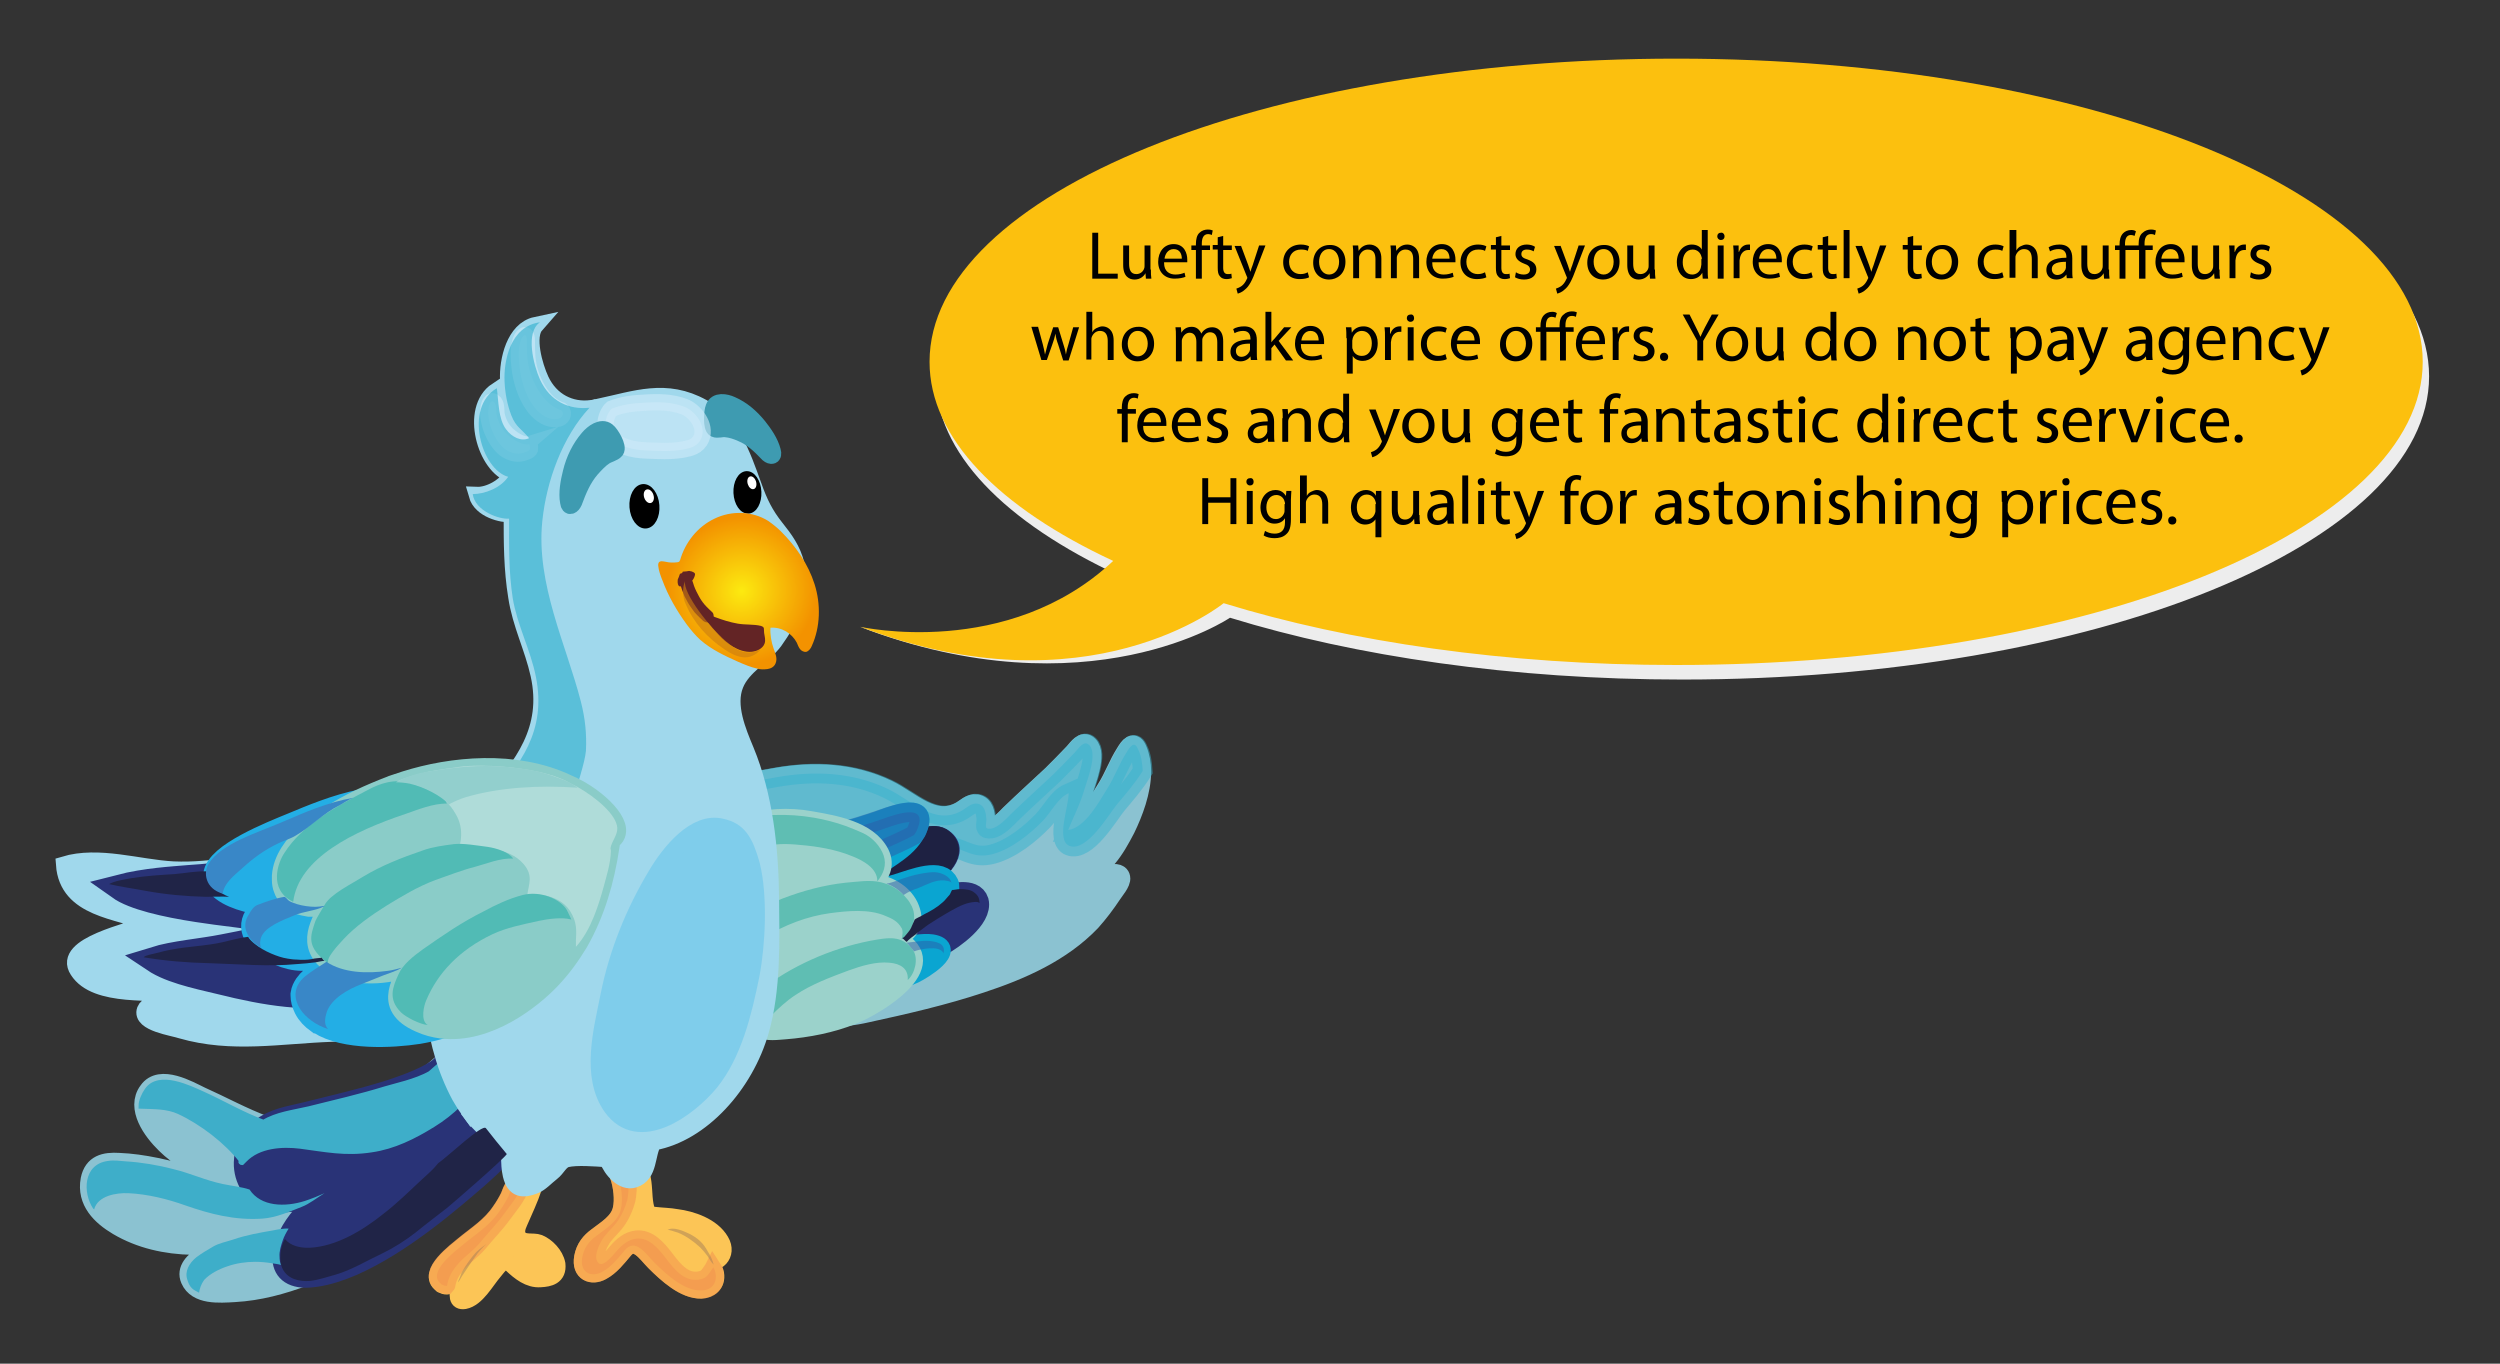 <?xml version="1.0" encoding="utf-8"?>
<!-- Generator: Adobe Illustrator 25.2.3, SVG Export Plug-In . SVG Version: 6.00 Build 0)  -->
<svg version="1.1" id="Capa_1" xmlns="http://www.w3.org/2000/svg" xmlns:xlink="http://www.w3.org/1999/xlink" x="0px" y="0px"
	 viewBox="0 0 550 300" style="enable-background:new 0 0 550 300;" xml:space="preserve">
<rect x="0" y="0" width="550" height="300" fill="#333333" stroke="none"/>
<style type="text/css">
	.st0{fill:#A0D8EC;stroke:#A0D8EC;stroke-width:3.593;stroke-miterlimit:10;}
	.st1{fill:#8BC2D1;stroke:#8BC2D1;stroke-width:4.125;stroke-miterlimit:10;}
	.st2{fill:#293377;stroke:#293377;stroke-width:4.828;stroke-miterlimit:10;}
	.st3{fill:#2C59A5;stroke:#2C59A5;stroke-width:4.125;stroke-miterlimit:10;}
	.st4{fill:#3EAEC9;stroke:#3EAEC9;stroke-width:1.244;stroke-miterlimit:10;}
	.st5{fill:#8BC2D1;stroke:#8BC2D1;stroke-width:4.307;stroke-miterlimit:10;}
	.st6{opacity:0.5;fill:#36B2CE;stroke:#36B2CE;stroke-width:4.307;stroke-miterlimit:10;enable-background:new    ;}
	.st7{fill:#293377;stroke:#293377;stroke-width:5.041;stroke-miterlimit:10;}
	.st8{fill:#1E2142;stroke:#1E2142;stroke-width:5.041;stroke-miterlimit:10;}
	.st9{fill:#0AA5D1;stroke:#0AA5D1;stroke-width:4.307;stroke-miterlimit:10;}
	.st10{opacity:0.5;fill:#2C5CA8;stroke:#2C5CA8;stroke-width:4.307;stroke-miterlimit:10;enable-background:new    ;}
	.st11{fill:#9BD2CB;stroke:#9BD2CB;stroke-width:4.307;stroke-miterlimit:10;}
	.st12{fill:#5FBEB3;}
	.st13{fill:#FCC556;stroke:#FCC556;stroke-width:3.593;stroke-miterlimit:10;}
	.st14{opacity:0.5;fill:#F3914E;stroke:#F3914E;stroke-width:3.593;stroke-miterlimit:10;enable-background:new    ;}
	.st15{stroke:#000000;stroke-width:0.951;stroke-miterlimit:10;}
	.st16{fill:#FFFFFF;stroke:#FFFFFF;stroke-width:0.298;stroke-miterlimit:10.001;}
	.st17{fill:#3E9BB1;stroke:#3E9BB1;stroke-width:3.364;stroke-miterlimit:10;}
	.st18{fill:#7FCDEB;stroke:#7FCDEB;stroke-width:3.593;stroke-miterlimit:10;}
	.st19{opacity:0.61;fill:#CEEAF9;stroke:#CEEAF9;stroke-width:3.593;stroke-miterlimit:10;enable-background:new    ;}
	.st20{opacity:0.49;fill:#A37F58;enable-background:new    ;}
	.st21{fill:#34BDE7;stroke:#34BDE7;stroke-width:3.593;stroke-miterlimit:10;}
	.st22{opacity:0.5;fill:#15A6C7;enable-background:new    ;}
	.st23{fill:#293377;stroke:#293377;stroke-width:5.568;stroke-miterlimit:10;}
	.st24{fill:#23AEE5;stroke:#23AEE5;stroke-width:5.568;stroke-miterlimit:10;}
	.st25{fill:#8ACCC8;stroke:#8ACCC8;stroke-width:5.568;stroke-miterlimit:10;}
	.st26{opacity:0.49;fill:#D6ECEA;enable-background:new    ;}
	.st27{fill:#51BBB5;}
	.st28{fill:#202447;}
	.st29{fill:#3987C7;}
	.st30{fill:#92CFCD;}
	.st31{fill:#3EAEC9;}
	.st32{fill:#1E2142;}
	.st33{opacity:0.5;fill:#2C5CA8;enable-background:new    ;}
	.st34{fill:url(#SVGID_1_);}
	.st35{fill:#632425;}
	.st36{stroke:#000000;stroke-width:0.996;stroke-miterlimit:10;}
	.st37{fill:#FFFFFF;stroke:#FFFFFF;stroke-width:0.312;stroke-miterlimit:10;}
	.st38{opacity:0.62;fill:#CC7C11;enable-background:new    ;}
	.st39{fill:#EDEDED;}
	.st40{fill:#FCC00E;}
</style>
<g id="Parrot">
	<path class="st0" d="M64,188.7c-8.8,0.7-16.9,3-25.9,2.6c-7.6-0.4-16.4-3.4-24-1.1c0.7,9.9,12,10.1,18.7,12.9
		c-4,1.8-19.4,4.8-15.7,10.4c4,6.3,17,4.3,23.1,5.4c-1.8,1.4-7.5,1.2-8.3,3.3c-1.1,2.9,6.3,3.9,8,4.5c11.1,3.2,21.8,1.1,33.1,0.7
		c12-0.4,25.6-1.7,36.1-8.1c4.2-2.6,9-8.8,8.9-14.1c-0.2-7-11.4-11.3-16.9-13.1c-12-4-27.7-4.7-40.2-3.1C60.1,189,62.2,189,64,188.7
		z"/>
	<g>
		<path class="st1" d="M98.9,232.7c0,0,0-0.1,0-0.1C99.1,232.4,99.1,232.5,98.9,232.7z"/>
		<path class="st1" d="M115.1,243c0.1,0.7-1.8,2.9-2.2,3.5c-4.4,6.9-10.4,12.6-17.1,17.7c-4.4,3.3-8.2,6.8-13.2,9.5
			c-4.8,2.6-9.4,4.8-14.4,6.7c-0.3,0.1-0.7,0.3-1,0.4c-5.1,1.9-10.2,3.3-15.6,3.6c-3.4,0.2-8.3,0.6-9.8-2.9
			c-1.9-4.4,7.1-7.3,10.2-8.8c-2.3,1-6.9,1.3-9.6,1.3c-5.9-0.1-11.6-1.4-16.5-4.3c-3.7-2.2-7-5.4-6.1-10.2c0.7-3.4,3.2-4,6.4-3.8
			c5.2,0.2,11.1,1.6,16,3.1c3.7,1.1,9.2,3.1,14.4,3.5c3.5,0.2,6.9-0.3,9.5-2.3c-3.5,0.7-7.7,0.4-11.4,0c-0.7-0.1-1.3-0.1-1.9-0.2
			c-5.7-0.6-9.9-2.8-14.2-6.2c-2.5-1.9-7-6.4-7-10.6c0-1,0.3-2.1,1-3c2.6-3.8,9-0.1,11.5,1.1c4.7,2.1,9.4,4.7,14.3,6.5
			c2.6,1,5.3,1.7,8.1,2.2c7.5,1.1,14.1-2.8,20.3-7.2c2.3-1.6,4.5-3.5,6.6-5.3c0.4-0.3,0.8-0.7,1.2-1l0,0c0.8-0.7,1.6-1.4,2.4-2.1
			c0.1-0.1,0.4-0.3,0.7-0.6c0.1-0.1,0.2-0.2,0.3-0.2c0.3-0.3,0.6-0.5,0.8-0.7c0.1,0.5,0.4,1,0.9,1.5c1.2,1.2,3.6,2.4,5.7,3.4
			c1.6,0.7,3,1.3,3.8,1.7C110.6,239.9,114.9,241.4,115.1,243z"/>
		<path class="st2" d="M99.9,263.4c-7.9,6.6-20.2,15.8-30.4,17.3c-0.8,0.1-1.6,0.2-2.2,0.2c-7.7-0.1-5.2-8.2-0.8-13.2
			c5.1-5.8,13.1-9,18.7-14c-7.6,3.5-16.7,12.3-25.4,10.3c-1.1-0.2-2.1-0.8-3-1.4c-0.8-0.6-1.4-1.5-1.9-2.4c-0.8-1.5-1.2-3.3-1-5.1
			c0.1-1.6,0.6-3.1,1.5-4.5c0.9-1.3,1.9-2.2,3.1-2.9c2.9-1.8,6.5-2.2,9.9-3.1c5.6-1.4,11.2-2.7,16.7-4.4c1.9-0.6,6.5-2.1,9.7-3.9
			l0,0c1.6-0.9,2.8-1.8,3.1-2.7c0.1-0.1,0.1-0.2,0.1-0.3c0.1,0,0.1,0.1,0.2,0.1c0.6,0.3,1.1,0.6,1.7,0.8c2,0.9,4.2,1.7,6.3,2.5
			c3.8,1.4,7.4,2.9,9.6,5.5C120,247.2,103.9,260,99.9,263.4z"/>
		<path class="st3" d="M98.9,232.7c0,0,0-0.1,0-0.1C99.1,232.4,99.1,232.5,98.9,232.7z"/>
		<path class="st4" d="M106.1,236.8c-0.2,0.3-0.4,0.6-0.7,0.9c-2.7,3.7-5.8,7-10.2,9.7c-4.2,2.6-8.6,4.8-13.5,5.5
			c-5.7,0.9-10.2-0.1-15.6-0.8c-4-0.5-9.2-0.2-12.3,3c-0.2,0.2-0.4,0.4-0.6,0.6c-0.3,0,0-0.2,0-0.4c-3.2-4.2-8.8-8.5-13.8-10.8
			c-2.6-1.2-5.6-1.1-8.3-1.2c0-1,0.6-2.4,1.3-3.4c2.6-3.8,9.4-0.4,11.9,0.7c4.7,2.1,8.8,4.6,13.7,6.4c2.9-1.8,6.6-2.2,10-3
			c5.6-1.4,11.3-2.7,16.8-4.4c1.9-0.6,6.8-1.6,9.9-3.4l0,0c0.8-0.7,1.6-1.4,2.4-2.1c0.1-0.1,0.4-0.3,0.7-0.6
			c0.1-0.1,0.1-0.2,0.1-0.3c0.1,0,0.1,0.1,0.2,0.1c0.3-0.3,0.6-0.5,0.8-0.7c0.1,0.5,0.4,1,0.9,1.5C101.8,235.2,104,236,106.1,236.8z
			"/>
	</g>
	<g>
		<path class="st5" d="M239.4,193.4c1.7,0.2,6.7-2.5,7.1-0.3c0.2,1-1.4,2.8-1.9,3.6c-1.4,2.1-2.9,4.1-4.6,6
			c-6.5,6.8-15.4,10.7-24.2,13.6c-8.1,2.7-16.8,4.7-25.1,6.5c-3,0.7-6.4,1.1-9.5,0.9c-5.3-0.4-7.9-3.7-10.6-8
			c-5.2-8.6-9.6-17.8-13.4-27c-0.7-1.8-1.4-3.4-1.9-5.1c-0.4-1.4-0.6-2.8-0.7-4.4c-0.1-1.3,0.4-2.9,0.2-3.8c1.3-1.5,4.3-2.1,6.2-2.5
			c3.1-0.7,6.4-1.2,9.6-1.8c8.4-1.5,16.9-1.1,24.6,2.6c5.2,2.5,10.2,8.1,16.1,4.8c1.1-0.6,2.2-1.8,3.5-1.6c1.7,0.3,1.9,2.1,2,3.4
			c0,1.4-0.6,2.3,1,2.1c1.6-0.2,3.5-2.3,4.5-3.3c3-2.9,6.1-5.7,9.2-8.6c1.6-1.6,3.2-3.2,4.8-4.9c0.9-1,2-2.7,3.1-1.6
			c2,1.9-0.5,7.9-1.1,10c-0.9,3.1-2.3,5.7-3.5,8.7c3.8-0.5,6.9-6.4,8.6-9.1c1.6-2.5,2.6-5.4,4.2-7.9c0.9-1.5,1.8-2.7,2.6-0.7
			c0.6,1.4,0.9,3.1,0.9,4.7c0,4.4-1.8,9.1-3.5,12.6c-1.2,2.3-2.4,4.5-4.1,6.5C242.5,190,240.1,191.8,239.4,193.4z"/>
		<path class="st6" d="M251.4,169.6c-1.8,2.9-4.2,5.6-5.7,7.4c-1.8,2.2-6.6,10.5-10.4,9.1c-3.1-1.2-0.1-8.9-0.2-11.6
			c-2.3,1-3.9,4.2-5.6,6c-2.9,3-7,6.3-11.1,7.4c-4.5,1.2-6.4-1.4-10.2-1.8c-2.3-0.2-4.9,0.5-7.3,0.4c-6.5-0.1-12.2-3.4-18.5-4.9
			c-5.8-1.3-12.5-1.8-18.4-1c-2.4,0.4-4.9,0.9-7,1.9c-0.5,0.2-1,0.6-1.5,1c-0.4-1.4-0.6-2.8-0.7-4.4c-0.1-1.3,0.4-2.9,0.2-3.8
			c1.3-1.5,4.3-2.1,6.2-2.5c3.1-0.7,6.4-1.2,9.6-1.8c8.4-1.5,16.9-1.1,24.6,2.6c5.2,2.5,10.2,8.1,16.1,4.8c1.1-0.6,2.2-1.8,3.5-1.6
			c1.7,0.3,1.9,2.1,2,3.4c0,1.4-0.6,2.3,1,2.1c1.6-0.2,3.5-2.3,4.5-3.3c3-2.9,6.1-5.7,9.2-8.6c1.6-1.6,3.2-3.2,4.8-4.9
			c0.9-1,2-2.7,3.1-1.6c2,1.9-0.5,7.9-1.1,10c-0.9,3.1-2.3,5.7-3.5,8.7c3.8-0.5,6.9-6.4,8.6-9.1c1.6-2.5,2.6-5.4,4.2-7.9
			c0.9-1.5,1.8-2.7,2.6-0.7C251.1,166.3,251.3,167.9,251.4,169.6z"/>
		<path class="st7" d="M207.1,207.7c-3.2,1.7-6.8,3.5-10.3,4.4c-10.7,2.9-13.4-4.6-12.4-12c0.8-6.1,4.1-12.2,7.6-12.2
			c2.5-0.5,5.2-1.2,7.8-2c1.9-0.6,5.2-2.4,7.2-1.3c2.1,1.3,1.9,2.9,0.8,4.6c-1.5,2.2-4.4,4.5-5.1,5.9c-1.5,2.9,2.6,2.2,4.6,2
			c2.1-0.2,6.8-1.6,7.7,1.2C215.9,201.9,209.5,206.4,207.1,207.7z"/>
		<path class="st8" d="M207.6,189.3c-0.6,0.1-1.3,0.2-2,0.3c-3.6,0.7-7.4,1.7-10.8,3.2c-4.2,1.9-7.4,4.5-10.5,7.3
			c0.8-6.1,4.1-12.2,7.6-12.2c2.5-0.5,5.2-1.2,7.8-2c1.9-0.6,5.2-2.4,7.2-1.3C209,186,208.7,187.7,207.6,189.3z"/>
		<path class="st9" d="M189.8,207.3c3.1,3,11.4-0.2,15.2,0.4c5.6,0.9-2,5.6-3.9,6.5c-5.1,2.3-10.3,3.4-16,3c-2.4-0.2-4.7-0.4-7-1
			c-4-1-3.8-3.2-3.2-7c0.4-2.9,0.9-5.8,1.5-8.7c1-5.2,2-10.3,2.6-15.5c0.3,0,0.4-0.1,0.3-2.1c3.6,1.4,9.8-1,13.3-2.1
			c2.4-0.8,11.9-5,9.3,1.4c-0.2,0.6-0.5,1.1-0.8,1.5c-2.4,3.9-7.2,5.6-10.3,8.7c-3.1,3.1,3.1,2.9,5.2,2.4c2.8-0.6,9.4-3.8,12-1.5
			C213.5,198.4,192.4,205.6,189.8,207.3z"/>
		<path class="st10" d="M201.9,182.2c-0.2,0.6-0.5,1.1-0.8,1.5c-2.7,1.5-5.6,2.6-8.4,4c-5.7,3.1-12.1,7.3-16.3,12.7
			c1-5.2,2-10.3,2.6-15.5c0.3,0,0.4-0.1,0.3-2.1c3.6,1.4,9.8-1,13.3-2.1C194.9,180,204.4,175.8,201.9,182.2z"/>
		<path class="st11" d="M187.6,223.2c-4.7,1.9-9.9,2.9-14.9,3.3c-1.7,0.1-3.9,0.5-5.4-0.4c-2.6-1.4-4.2-6.1-5.1-8.6
			c-2.7-7.7-2.7-16.4-1.5-24.4c0.1-0.6,0.2-1.4,0.4-2.4c0.6-3.5,1.5-8.8,2.8-9.5c4.6-1.1,9.6-1.5,14.4-0.6
			c5.1,0.9,12.6,2.1,15.2,7.2c1.3,2.6,0,4.6-1.6,6.6c3.2,0.2,6.6,2.1,8,5c1.5,3.3,0.4,5-2,6.9c-0.2,0.1-0.4,0.3-0.6,0.5
			C207.8,212.1,192.6,221.2,187.6,223.2z"/>
		<path class="st12" d="M193,193.9c1.4-1.7,2.1-3.6,1.4-5.7c-0.7-2-2.4-3.9-4.5-4.9c-1.3-0.6-2.6-1.1-3.9-1.6
			c-2.2-0.8-4.6-1.4-6.9-1.8c-2.9-0.5-5.8-0.7-8.8-0.6c-2,0.1-5.3,0.1-7,1.4c-1.4,1-1.5,3.7-1.9,5.2c-0.6,2.4-1,4.8-1.1,7.2
			c0,0.3,0,0.6,0,0.9c0.1-0.1,0.1-0.1,0.1-0.2c1.7-3.2,3.5-5.9,7-7.3c2.7-1,5.9-0.9,8.7-0.6c3.7,0.3,7.8,1,11.2,2.4
			C189.7,189.2,193.1,191,193,193.9z"/>
		<path class="st12" d="M198.3,206.7c2.3-1.8,3.6-4.5,2.3-7.3c-0.3-0.6-0.7-1.3-1.1-1.7c-1.6-2-3.6-3.1-5.7-3.6
			c-2.4-0.6-5.3-0.1-7.8,0.1c-4.7,0.5-9.5,1.8-13.9,3.5c-3.1,1.2-6.1,2.5-8.9,4.1c-0.7,0.4-3.7,1.8-3.8,2.6
			c-0.4,3.1,0.2,6.3,0.9,9.4c0.2,0.9,0.4,2,0.8,2.7c0.1-1.7,1.1-3.8,2-5.2c1.3-2.2,2.9-3.8,5.1-5.1c4.4-2.7,9.3-4.6,14.4-5.3
			c3.8-0.5,8.5-1,12.2,0.6c1.5,0.6,2.7,1.2,3.5,2.6C198.7,204.5,198.6,206,198.3,206.7z"/>
		<path class="st12" d="M199.7,215.6c1.6-1.4,2.4-4.7,1.2-6.5c-2.1-3.1-4.9-2.9-7.9-2.4c-8.6,1.4-17.6,5.1-24.6,10.3
			c-1.3,1-2.5,2.1-3.6,3.4c-0.4,0.5-1.6,1.8-1.4,2.2c0.2,0.9,1.1,1.6,1.6,2.4c0.5,0.7,1.1,1.6,1.9,1.8c0.4-1.2,1.8-2.4,2.7-3.3
			c1.6-1.6,3.4-3.3,5.4-4.6c3.6-2.4,7.7-3.9,11.7-5.4c2.8-1,6-2,9-1.7C198.1,212,199.9,213.1,199.7,215.6z"/>
	</g>
	<path class="st13" d="M118.9,281.4c-2.5,0.2-4.6-1.5-6.4-3.2c-1.5-1.5-2.6,0.1-3.8,1.6c-1.8,2.1-3.8,5.9-6.5,6.4
		c-3.5,0.6,0.2-6.3,1-7.6c-1.2,1.1-2.9,4.3-4.9,4.4c-0.4,0-0.7-0.1-1.1-0.3c0,0-0.1,0-0.1-0.1c-3.5-2.5,3.4-7.5,4.8-8.7
		c2.9-2.4,5.9-4.2,8.1-7.5c0.7-1,1.3-2,1.9-3.2c0.2-0.5,0.7-2,1.1-2.2c0.2-0.1,0.6-0.1,0.9,0c0.3,0.1,0.6,0.2,0.9,0.2
		c0.3,0.1,0.6,0.1,0.8,0.1c0.6,0,1.6,0,1.9-0.1c-0.9,2.6-2.1,5.2-3.2,7.7c-0.5,1.1-0.9,2.3-0.1,3.4c1,1.3,3.1,0.6,4.4,1.1
		c1.7,0.7,3.6,2.6,4,4.7C122.9,280.9,120.8,281.3,118.9,281.4z"/>
	<path class="st14" d="M114.6,261.1c-0.6,2.2-2.7,4.5-3.9,6.2c-1.6,2.2-3.5,4.1-5.2,6.2c-1.6,1.9-3.4,2.9-5.1,5
		c-1,1.2-1.7,2.5-2,4.1c0,0.1,0,0.2-0.1,0.3c-0.4,0-0.7-0.1-1.1-0.3c0,0-0.1,0-0.1-0.1c-3.5-2.5,3.4-7.5,4.8-8.7
		c2.9-2.4,5.9-4.2,8.1-7.5c0.7-1,1.3-2,1.9-3.2c0.2-0.5,0.7-2,1.1-2.2c0.2-0.1,0.6-0.1,0.9,0C114,260.9,114.3,261,114.6,261.1z"/>
	<path class="st13" d="M155,277.2c0.7,0.6,1.4,1.1,2,1.8c0.2,0.3,0.4,0.7,0.5,1.2c0.4,2.4-1.4,3.6-3.2,3.7
		c-3.8,0.1-7.7-3.5-10.4-6.2c-1.8-1.8-4.1-5.5-6.5-2.6c-1.4,1.7-3,3.7-4.9,4.7c-2.3,1.3-5,0.3-4.4-3.2c0.4-2.2,1.6-3.6,3.1-4.7
		c1.9-1.5,4.8-3.1,5.4-5.9c0.5-2.1,0.1-5.1-0.6-7.2c0,0,0,0,0-0.1c0,0,0.1,0,0.1,0.1c0.3,0.3,0.7,0.5,1.2,0.6
		c1.3,0.3,3.1-0.1,3.9-0.8c0.6,1.9,0.4,4.4,0.8,6.5c0.3,1.5,0.6,2.1,2,2.2c1.6,0.2,3.3,0.2,4.9,0.5c3.2,0.4,7.8,1.9,9.7,5.2
		C160.4,276,157.6,278.8,155,277.2z"/>
	<path class="st14" d="M154.3,283.9c-3.8,0.1-7.7-3.5-10.4-6.2c-1.8-1.8-4.1-5.5-6.5-2.6c-1.4,1.7-3,3.7-4.9,4.7
		c-2.3,1.3-5,0.3-4.4-3.2c0.4-2.2,1.6-3.6,3.1-4.7c1.9-1.5,4.8-3.1,5.4-5.9c0.5-2.1,0.1-5.1-0.6-7.2h0.1c0.4,0,0.7,0.2,1.2,0.5
		c0,0,0,0,0,0c0.2,0.2,0.5,0.5,0.7,0.8c0,0,0,0,0,0c0.5,0.9,0.2,2.9,0,3.9c-0.4,1.5-1.1,3.1-1.9,4.3c-0.9,1.4-2.2,2.5-3.2,3.8
		c-0.8,1.1-2.2,3.7-1.6,5.2c0.9,2.3,3.5-1.1,4.3-2c1.2-1.4,2.6-2.6,4.4-2.8c2.7-0.3,4.7,2,6.4,4.2c2.1,2.8,4.4,5.6,7.9,4.7
		c1.2-0.3,1.6-1.1,2.3-2.1c0.1-0.1,0.2-0.3,0.3-0.5c0.2,0.3,0.4,0.7,0.5,1.2C157.9,282.7,156.1,283.9,154.3,283.9z"/>
	<path class="st0" d="M170.4,141.1c-2.4,3.2-7,5.5-8.6,9.5c-1.9,4.6,0.6,10.4,2.3,14.5c4.1,9.9,5.4,21.5,5.5,32.5
		c0.1,9.6,0.4,20-2.2,29.1c-3.4,12-13.1,22.7-23.6,24.6c-1.6,2.6-0.8,7.1-4.3,8.2c-2.4,0.8-5-2-5.9-4.5c-2.7-0.2-6.8-0.5-8.9,0
		c-1.5,0.4-2,2-3.3,3c-1.3,1-2.5,2.4-3.9,2.9c-2.4,0.9-4.3,0.9-5.1-2.4c-0.7-3.1,0.2-4.1-1.4-6.1c-0.2-0.2-0.3-0.4-0.5-0.6
		c-0.3-0.3-0.6-0.5-0.8-0.8c1-1.1,2-2.2,3-3.3c0.8-0.9-2.1-1.9-2.9-2.1c-1.2-0.4-2.5-0.8-3.8-1.3c-0.6-0.2-1.3-0.3-2-0.6
		c-0.1,0.3-0.3,0.7-0.5,1c-0.2-0.3-0.5-0.6-0.7-0.9c-0.6-0.8-1.1-1.7-1.7-2.7c-0.8-1.5-1.5-3-2.1-4.5c0,0,0,0,0,0
		c-0.1-0.3-0.3-0.7-0.4-1c-0.7-1.8-1.2-3.6-1.7-5.4c-0.2-0.7-0.3-1.4-0.5-2.1c-0.4-1.9-0.8-3.9-1-5.9c-0.4-2.6-0.6-5.2-0.8-7.8
		c-0.1-1.5-0.2-3.1-0.3-4.6c0-0.7-0.1-1.4-0.1-2.1c-0.1-1.1-0.1-2.1-0.1-3.2c0-0.1,0-0.2,0-0.2c0.1-6.9,2-12.6,6-18.5
		c0.2-0.3,0.4-0.6,0.7-0.9c1-1.4,2.1-2.8,3.2-4.1c0.4-0.5,0.8-0.9,1.2-1.4c0.9-1.1,1.8-2.1,2.8-3.2c6.8-7.7,13.2-15.7,10.5-27.8
		c-1.3-5.9-4-11.1-4.9-17.1c-1-6.1-1-12-1-18.2c-2.2,0.2-6.8-1-7.7-4.2c2.6,0.1,6.3-1.8,7.7-4.5c-5.8-1.6-9.5-14.4-3.3-18.5
		c0.4,2.8,0.3,6.2,2,8.5c1.3,1.8,4.5,3.4,6.2,1.9c-1.3-2.2-3.3-3-4.3-5.6c-0.9-2.3-1.3-4.6-1.4-7.1c-0.2-4.4,1.4-11.1,6.1-12.1
		c-2.2,2.5-0.3,9.1,1.1,12.1c2.2,4.7,6.6,6.8,11.1,6.2c0.3,0,0.7-0.1,1-0.2c0.2,0,0.4-0.1,0.6-0.1c8.1-1.7,14.8-4.4,22.9,0.1
		c6.4,3.6,8.6,10.1,11.2,17.3c1.3,3.7,2.6,6.3,4.9,9.2c2,2.5,3.7,4.8,4.5,8.1C176.3,130.9,174,136.1,170.4,141.1z"/>
	<g>
		
			<ellipse transform="matrix(0.999 -4.899994e-02 4.899994e-02 0.999 -5.109 8.187)" class="st15" cx="164.4" cy="108.3" rx="2.6" ry="4.2"/>
		
			<ellipse transform="matrix(0.957 -0.289 0.289 0.957 -23.662 52.405)" class="st16" cx="165.5" cy="106.2" rx="0.8" ry="1.3"/>
	</g>
	<path class="st17" d="M168.9,100c-1.8-1.9-3.6-3.6-5.8-4.5c-1.1-0.5-2.3-0.9-3.5-1c-0.7-0.1-1.8,0.3-2.4,0c-0.9-0.4-0.7-4-0.3-4.9
		c0.6-1.7,2.8-1.3,4.1-0.7c2.3,1,4.3,2.7,6,4.8c1.2,1.5,2.6,3.5,3.1,5.5C170.5,100.6,169.6,100.6,168.9,100z"/>
	<path class="st18" d="M165.4,190.3c1.7,6.9,1.2,17.4-0.1,24.2c-1.7,8.4-3.9,17.4-9,23.7c-4.9,5.9-15.8,13.8-21.8,5.4
		c-4.9-6.9-2.1-17-0.6-24.6c1.9-9.5,5.6-18.5,10.4-26.5c3-5.1,8.7-12.1,14.5-10.6C162.4,182.7,163.9,184.9,165.4,190.3z"/>
	<path class="st19" d="M134.6,89.9c2.3-0.9,4.7-1.2,7.1-1.3c3-0.2,6.1-0.2,8.9,0.9c2.1,0.8,4.9,4,3.7,6.9c-0.8,1.9-2.5,2.2-4,2.5
		c-2.8,0.5-5.5,0.3-8.2,0.2c-2.7-0.1-6.6-0.8-8.3-3.6C132.6,93.7,133.4,90.9,134.6,89.9z"/>
	<path class="st19" d="M123.5,90.3c-4.1-1.3-7.1-6.9-7.5-11.7c-0.1-1.2-0.1-2.5-0.1-3.7c0-1.1-0.4-1.7-1.1-0.5
		c-0.9,1.6-0.7,4.5-0.5,6.3c0.3,2.9,1.3,6.1,2.9,8.4c1.1,1.6,2.8,3,4.6,3.1c0.6,0,1.5,0,1.9-0.7C123.9,91.1,123.9,90.6,123.5,90.3z"
		/>
	<path class="st19" d="M116.5,97.7c-1.3,0.4-3.2-0.7-4.3-1.6c-1.4-1.1-2.4-2.6-2.9-4.6c-0.2-0.7,0-2.3-0.5-2.9
		c-0.7-0.9-1.2,0.3-1.3,1.1c-0.5,3.1,1.4,7.4,3.6,9.1c1.1,0.8,2.5,1.2,3.7,0.9c0.4-0.1,1.6-0.4,1.8-0.9
		C116.7,98.3,116.4,97.8,116.5,97.7z"/>
	<path class="st20" d="M157,278.2c-0.5-0.4-0.9-1.2-1.3-1.8c-0.5-0.7-1.1-1.4-1.7-2c-1.4-1.3-3.1-2.5-4.8-3.2
		c-0.4-0.1-2.3-0.8-2.4-0.6c1.3-0.8,3.5,0.2,4.8,0.8c1.8,0.9,3.1,2,4.1,3.9C156.2,276.1,156.8,277.2,157,278.2z"/>
	<path class="st20" d="M100.8,282.1c0.3-0.4,0.6-0.9,0.8-1.3c0.3-0.5,0.7-1,1-1.5c0.8-1.2,1.6-2.4,2.5-3.6c0.6-0.7,1.2-1.4,1.9-2
		c-1,0.7-2,1.4-2.8,2.4c-0.9,1.1-1.9,2.5-2.6,3.8c-0.2,0.4-0.3,0.9-0.5,1.3C101,281.4,100.7,282.1,100.8,282.1z"/>
	<path class="st21" d="M104,179.9c0.1-0.1,0.2-0.1,0.2-0.1c-0.1,0.1-0.2,0.3-0.3,0.5C104.2,179.8,103.8,180.1,104,179.9z"/>
	<path class="st22" d="M119.3,114.7c0.9-8.9,4.5-18.7,10.4-25c-4.5,0.5-8.7-1.4-10.9-6.2c-1.4-3.1-3.3-10.4,0-12.6
		c-6.6,0.9-8,8.6-7.8,13c0.1,2.5,0.6,5.2,1.5,7.5c1,2.6,2.3,3,3.9,5c-1.7,0.8-3.8-0.2-5.1-2c-1.7-2.3-1.6-6.2-2-9
		c-7.3,4.3-3.4,17.9,2.5,19.5c-1.7,2.5-5.2,3.8-7.8,3.8c0.5,3.7,5.8,5.6,8,5.4c0,6.2-0.1,11.5,0.8,17.5c1,6,3.9,11.3,5.1,17.3
		c2.4,12-3.5,19.4-10.3,27.1c-1.2,1.4-1.8,1.8-2.7,3c-0.2,0.1-1.2,0.5-1.5,0.8c-0.4,0.6,0.1,0.8,0.1,0.8c-0.1,0.1-0.3,0.4-0.4,0.4
		c-1.1,1.2-2.2,2.4-3.4,4c0,0-0.3,0.3-0.5,0.4c-0.2,0.1-0.4,0.3-0.7,0.5c1.5,2.2,3.2,4.2,5.2,6c0.1,0.1,0.2,0.1,0.2,0.2
		c2.3-2.5,4.8-4.8,7.6-7.4c0,0,0.1-0.1,0.1-0.1c0.4-0.3,0.7-0.7,1.1-1c0.6-0.6,1.2-1.1,1.9-1.7c3.1-2.8,6.7-5.8,10.6-7.5
		c0.3-0.1,0.6-0.2,0.9-0.4c0.2-0.1,0.5-0.2,0.7-0.3c0-0.5,1.9-6,2.1-8.5c0.2-3.8-0.2-7.3-1.1-10.8
		C124.6,141.9,117.9,128.5,119.3,114.7z"/>
	<g>
		<path class="st23" d="M90.6,212c-2.6,3.2-8,5.7-14.6,6.6c-2.6,0.4-5.3,0.5-7.9,0.4c-0.4,0-0.8,0-1.2,0c-0.1,0-0.1,0-0.2,0
			c-4.8-0.2-9.5-1-14.4-2.1c-0.7-0.2-1.4-0.3-2.1-0.5c-4.8-1.2-11.4-2.4-15.5-4.8c-0.3-0.2-0.5-0.3-0.8-0.5
			c4.5-1.4,10.3-1.8,15.3-2.8c2-0.4,4.8-0.9,7.6-1.6c3.5-0.9,6.9-2.1,8.1-3.6c-1.8-0.4-5-0.8-8.7-1.3c-1.5-0.2-3-0.4-4.6-0.6
			c-2.6-0.3-5.4-0.7-8.1-1.1c-7.2-1.1-14.1-2.7-17.2-4.9c5.8-1.5,11.8-1.8,15.2-2.1c1.9-0.1,3.8-0.3,5.8-0.5c2.5-0.2,5-0.3,7.4-0.2
			c2.6,0.1,5.3,0.2,8.1,0.3c1.2,0.1,2.4,0.1,3.6,0.3c0.1,0,0.2,0,0.3,0c1.4,0.1,2.9,0.3,4.4,0.6c1.1,0.2,2.2,0.4,3.3,0.7
			c3,0.8,6.1,1.9,9.2,3.5C92.8,202.6,94,207.9,90.6,212z"/>
		<path class="st24" d="M97.2,225.7c-1.7,0.5-3.4,0.9-5.2,1.2c-5.8,0.9-16.1,1.4-21.6-2.1c-0.1-0.1-0.2-0.2-0.4-0.2
			c-1.1-0.8-2-1.7-2.6-2.9c-0.5-1-0.7-1.9-0.7-2.7c0-0.1,0-0.2,0-0.3c0.1-0.7,0.4-1.3,0.8-1.9c1.3-1.9,4.1-3.3,6.7-4.8
			c1.6-1,3.2-2,4.2-3.1c-2.2,0.3-4.4,0.9-6.5,1.3c-1.8,0.4-3.6,0.6-5.4,0.6c-0.8,0-1.7-0.1-2.5-0.3c-1.7-0.4-3.4-1.1-5.2-2.3
			c-0.8-0.5-1.4-1-1.8-1.5c-0.1-0.1-0.2-0.3-0.3-0.4c0,0,0,0,0-0.1c-1.1-1.5-1.1-3.1-0.3-4.4c0.6-1,1.5-1.9,2.7-2.7
			c0.2-0.1,0.3-0.2,0.5-0.3c-1.1-0.1-2.5-0.2-3.8-0.6c-3.9-0.8-8.1-2.6-8.3-5.3c0-0.1,0-0.2,0-0.4c0.3-4.3,12.4-9.1,16.8-10.9
			c4.1-1.7,9.7-4.1,15.4-5.2c0,0,0,0,0,0c0.4-0.1,0.7-0.1,1.1-0.2c2-0.3,4-0.5,6-0.3c0.7-0.1,6.3,0.6,9.7,1.2
			c0.6,0.1,1.1,0.2,1.5,0.3c0.6,0.1,1.1,0.2,1.6,0.3c1.1,0.2,2.1,0.5,3.1,0.8c1.7,0.5,3.2,1.1,4.6,1.8c3,1.6,5.5,3.6,7.7,6.3
			c2.6,3.3,4.1,6.8,4.7,10.4C121.1,208.9,112,221.2,97.2,225.7z"/>
		<path class="st25" d="M133.8,184.3c-0.1,0.6-0.2,1.3-0.3,1.9c-1.1,7.3-3.1,14.3-6.8,20.8c-1.7,2.8-3.6,5.5-6.1,8.1
			c-3.9,4.1-13.5,11.8-23.4,10.6c-1.5-0.2-3.1-0.6-4.6-1.3c-8-3.5-2.9-8.4-2-12.4c0-0.1,0.1-0.2,0.1-0.3c-3.9,1.9-11.7,2.9-16.5,0.3
			c-0.2-0.1-0.5-0.3-0.7-0.4c-0.7-0.4-1.2-0.9-1.7-1.4c-3.7-4,0.7-8.8,1.9-12.2c-0.6,0.3-1.3,0.5-1.9,0.6c-0.7,0.2-1.4,0.3-2.1,0.3
			c0,0,0,0,0,0c-0.5,0-0.9,0-1.4,0c-0.1,0-0.2,0-0.3,0c-0.7-0.1-1.4-0.3-2.1-0.5c-1.4-0.6-2.5-1.6-3-3.1c-0.2-0.5-0.3-1.1-0.3-1.7
			c0-0.3,0-0.6,0-0.9c0.5-6.6,8.7-12.4,16.7-16.3c0,0,0,0,0,0c2.3-1.1,4.7-2.1,6.8-2.9c0.2-0.1,0.3-0.1,0.5-0.2
			c0.9-0.3,1.8-0.6,2.7-0.9c10.1-3.2,24-4.6,35.2,0.7c0.3,0.1,0.6,0.3,0.9,0.4c0.3,0.1,0.5,0.3,0.8,0.4
			C132.4,177.1,137.3,182.9,133.8,184.3z"/>
		<path class="st26" d="M86.7,172.5c0.6-0.4-0.2-0.2,0.2-0.3c0.1,0,0.3,0,0.4-0.1C87.1,172.3,86.9,172.4,86.7,172.5z"/>
		<path class="st26" d="M134.4,187.3c-0.1,2.7-0.9,5.2-1.6,7.8c-1,3.6-2.7,9.5-6.1,13.2c0-0.4,0-0.9,0-1.3c0.1-2.2,0.3-4.1-1.3-6.6
			c-1.3-2-3.5-3.1-6.1-3.5c-1-0.1-2.1-0.1-3.3,0c0.3-2.4,1.4-4.2-0.8-6.8c-3.5-4-8.8-3.1-14-4.5c0.1-0.4,0.2-0.7,0.2-1.1
			c0.2-1.8-0.1-3.7-1.2-5.5c-0.3-0.5-0.6-1-1-1.5c-0.2-0.2-0.4-0.4-0.6-0.7c-0.6-0.7-1.4-1.3-2.3-1.9c-1.7-1.1-4.5-2.4-7-2.8
			c-0.1,0-0.3,0-0.4-0.1c-0.6-0.1-1.2-0.1-1.7,0c1.8-0.9,4.4-1.6,7-2.2c2.4-0.5,4.9-0.8,6.9-1.1c5.3-0.7,14.2,0.1,19.7,1.7
			c1.5,0.4,3.3,1.1,5,2.1c0.4,0.2,0.8,0.4,1.2,0.6c4.4,2.5,8.6,6.2,8.8,9c0.1,1.6-1.2,2.9-1.5,4.5
			C134.4,187,134.4,187.2,134.4,187.3z"/>
	</g>
	<path class="st27" d="M64.5,198.4c1.2-9.6,13.2-15.5,24.9-19.4c2.3-0.8,6-2.3,8.9-2.2c-0.4-1.9-5.6-3.8-7.8-4.5
		c-3.8-1.1-7,0.1-9.6,1.5c-7.3,3.8-14.5,7.8-18.3,13.8C61.2,189.6,58.9,195.7,64.5,198.4z"/>
	<path class="st27" d="M71.4,199.1c1.3-2.4,5.9-4.6,8.6-6.3c3.8-2.3,8.3-4.1,13-5.7c2.2-0.8,4.6-1.1,6.9-1.4
		c2.2-0.2,4.9,0.3,7.3,0.6c2.1,0.3,4.8,1.2,5.7,2.6c-2.8-0.2-6.1,1.2-8.4,1.8c-3.1,0.8-5.8,1.9-8.7,2.9c-4,1.5-7.4,3.6-10.7,5.6
		c-3.5,2.2-6.9,4.6-9.5,7.4c-1,1.1-4.2,4.4-3.3,5.4c-5.1-3.7-4-6.1-2.9-9.4C69.8,201.7,70.9,200,71.4,199.1z"/>
	<path class="st27" d="M88.2,222.7c-2.9-2.9-1.8-5.6-0.5-8.4c0.9-2.1,3.3-4,5.4-5.5c4.3-3,8.3-5.8,13.3-8.3c2.6-1.4,5.5-2.8,8.6-3.6
		c3.9-1,8.3,0.9,9.7,3.3c0.3,0.6,0.8,1.6,1,2.1c-2.1-0.6-5.3-0.1-7.2,0.3c-3.6,0.8-7.1,1.5-10.1,2.9c-7.4,3.5-12.1,8.6-14.6,14.5
		c-0.5,1.1-1.4,4.5,0.3,5.5C92.5,225.4,89.3,223.8,88.2,222.7z"/>
	<path class="st28" d="M24,194.5c2.5,0.6,5.5,1,8.1,1.5c4.4,0.8,8.8,1.2,13.2,1.3c1.5,0,3.6-0.1,5.1,0c-2-0.7-4.5-2.8-4.8-4.1
		c-0.1-0.4-0.1-1.2,0-1.5c-2.5-0.1-4.8,0.4-7.2,0.6c-3.2,0.2-6.5,0.4-9.5,0.9C27.3,193.5,25.2,193.8,24,194.5z"/>
	<path class="st28" d="M31.6,210.6c4.7,0.8,9.7,1.2,14.4,1.3c6.5,0.2,13.1,0.8,19.3,0.2c1.4-0.1,2.8-0.2,4.2-0.4
		c0.7-0.1,1.2-0.3,1.9-0.3c-0.2-0.1-0.6-0.6-0.6-0.7c-0.7,0.1-1.5,0.1-2.2,0.3c-1.1,0.2-2.2,0.2-3.4,0.1c-0.7,0-1.2-0.1-1.9-0.2
		c-1.3-0.2-2.4-0.6-3.6-1.1c-1.4-0.6-2.6-1.3-3.6-2.1c-0.5-0.4-1.3-1.1-1.5-1.6c-1.9,0.2-3.9,0.8-5.7,1.2c-3.5,0.8-7.5,0.9-11.1,1.6
		c-1.2,0.2-2.3,0.5-3.5,0.8C33.7,209.9,32,210.1,31.6,210.6z"/>
	<path class="st0" d="M112.7,247.8c-1,1.1-2,2.2-3,3.3c-1.2-1.1-2.5-2.2-3.6-3.3c-0.9-0.9-1.8-1.8-2.6-2.9c0.2-0.4,0.4-0.7,0.5-1
		c0.7,0.2,1.4,0.3,2,0.6c1.3,0.4,2.6,0.9,3.8,1.3C110.5,245.9,113.5,246.9,112.7,247.8z"/>
	<path class="st28" d="M111.5,253.9c-1,1.4-12,10.9-13.1,11.8c-2.3,1.8-4.7,3.6-6.9,5.4c-2.3,1.8-4.8,3.4-7.5,4.7
		c-3.4,1.6-6.7,3.6-10.1,4.6c-1.9,0.5-3.8,1.2-5.7,1.4c-2.3,0.2-4.9-0.4-6-2.6c-0.9-1.7-0.6-5,0.5-6.6c1.2,1.5,3.4,2,5.5,1.9
		c5.8-0.3,11.6-3.8,16.2-7.5c3-2.3,5.7-5,8.4-7.5c1.1-1,2.6-2.3,3.6-3.6c2.3-1.6,9.7-8.7,10.5-7.7
		C107.8,249.4,110.4,252.6,111.5,253.9z"/>
	<path class="st29" d="M49,196.6c0.3-2.3,2.4-3.9,4.3-5.6c2.3-2.1,4.8-4,8-5.5c1.2-0.6,2.7-1,3.8-1.7c3.4-2,5.9-4.8,9.7-6.7
		c0.9-0.5,1.9-1.2,2.9-1.6c-5.9,1.1-10.6,3.2-15.5,5.3c-5.8,2.5-13.4,4.7-16.3,9.2C44.7,191.9,45.1,195.5,49,196.6z"/>
	<path class="st29" d="M56.6,199.1c1.8-0.7,4.1-1.5,6-1.8c0.4,0.2,0.6,0.6,1,0.9c0.5,0.3,1.1,0.5,1.7,0.7c1.3,0.4,2.8,0.6,4.1,0.6
		c0.6,0,1.3-0.1,1.9-0.2c0.1,0,0,0,0,0.1c-1.9,1-4.6,1.1-6.6,2c-2.7,1.1-6.3,2.5-7.2,4.7c-0.3,0.6-0.4,1.8,0,2.5
		c-0.4-0.3-1.3-0.9-1.7-1.3c-0.5-0.5-1-1.1-1.3-1.7c-0.9-1.6-0.6-3.2,0.3-4.5C55.2,200.4,55.7,199.5,56.6,199.1z"/>
	<path class="st29" d="M71.8,211.6c3.8,2.5,9,2.6,13.4,2c1.1-0.1,2.3-0.5,3.2-0.7c-1.1,0.7-2.8,1.2-4.1,1.7c-1.5,0.6-3,1.2-4.5,1.8
		c-3.5,1.3-6.9,3.4-7.9,6.2c-0.3,1-0.8,2.8,0.3,3.8c-2.6-0.8-4.9-2.5-6.1-4.3c-1.7-2.6-1.4-5.2,0.9-7.2
		C68.4,213.7,70.2,212.7,71.8,211.6z"/>
	<path class="st30" d="M127.1,173.3c-8.4-0.6-17.3-0.1-24.7,2.1c-1,0.3-3.4,1.3-3.6,1.6c-1.7-1.9-5.5-3.9-8.7-4.6
		c-1-0.2-2.2-0.3-3.1-0.3c0.1,0,0.4-0.1,0.4-0.2c2.1-1,4.4-1.8,7.1-2.2c5.5-0.9,10.7-1.5,16.8-1c1.9,0.2,3.9,0.4,5.9,0.8
		c1.2,0.2,3.3,0.8,4.4,1.2c1.3,0.5,3,1,4.3,1.8C126.3,172.8,126.9,173.1,127.1,173.3z"/>
	<path class="st31" d="M20.5,265.9c-2.3-3.4-2.3-9.8,3.3-10.5c1.2-0.2,2.7,0,3.9,0.1c3.3,0.2,7,0.8,10.4,1.7c3.8,0.9,7.1,2.5,11,3.3
		c1.9,0.4,4,0.6,5.8,1.2c2.5,3.8,7.8,3.9,12.2,2.5c1.5-0.5,3-1.1,4.3-1.7c-1.8,1.1-3.4,2.4-5,3c-2.8,1.1-5.7,2.4-8.7,2.6
		c-6.1,0.4-11.4-1-16.9-2.9c-3.9-1.4-8.3-2.5-12.6-2.7c-2.5-0.1-6.7,0.5-7.5,3.6C20.6,265.8,20.5,266,20.5,265.9z"/>
	<path class="st31" d="M43.8,284.4c-0.5-0.3-1.1-0.5-1.6-1c-0.5-0.5-0.8-1.2-1-1.9c-0.6-1.8,0.4-3.6,2-4.9c1.2-0.9,2.4-1.6,3.6-2.3
		c1.3-0.8,3-1.1,4.5-1.6c2.9-1,5.8-1.5,8.7-2c1-0.2,2.5-0.5,3.5-0.4c-0.5,0.8-1,1.7-1.3,2.6c-0.4,1.2-0.8,2.4-0.7,3.6
		c0,0.6,0.1,1.3,0.3,1.8c-0.5-0.2-1.5-0.3-2.1-0.4c-1.2-0.2-2.4-0.3-3.6-0.3c-2,0-4.1,0.3-6.1,1c-1.8,0.6-3.8,1.6-5.1,3
		C44.2,282.6,43.9,283.6,43.8,284.4z"/>
	<path class="st32" d="M199.4,207.2c0.2,0,0.4-0.4,0.6-0.5c0.3-0.3,0.6-0.5,1-0.8c1-0.8,2-1.6,3.1-2.4c1.4-0.9,2.8-1.8,4.2-2.6
		c1.6-0.9,3.2-1.9,5-2.3c0.6-0.1,1.8-0.4,2.2,0.1c0-1-0.3-1.7-1.1-2.3c-0.8-0.7-2.1-0.8-3.2-0.8c-0.6,0-1.2,0.2-1.8,0.2
		c-0.1,0,0,0,0.1,0c-0.1,0-0.3,0.5-0.4,0.7c-0.1,0.3-0.3,0.5-0.5,0.7c-0.4,0.4-0.7,0.9-1.2,1.3c-1.2,1.1-2.6,1.9-4,2.6
		c-0.4,0.2-0.8,0.5-1.3,0.7c-0.2,0.1-1,0.5-0.9,0.6c-0.3,0.6-0.5,1.2-0.8,1.8c-0.3,0.6-0.8,1.1-1.2,1.6c-0.2,0.3-0.5,0.5-0.8,0.7
		c0,0,0.1-0.1,0.1-0.1C198.7,206.5,199.2,207,199.4,207.2z"/>
	<path class="st33" d="M198.8,196.9c1-0.7,2.2-1.2,3.4-1.6c1.7-0.7,3.6-1.8,5.6-1.6c0.5,0.1,1.2,0.1,1.5,0.5
		c-0.2-1.4-2.2-2.2-3.4-2.3c-0.9-0.1-1.9,0.1-2.7,0.2c-1.2,0.2-2.5,0.5-3.7,0.9c-1.5,0.4-3,1.2-4.5,1.4c0.7,0.2,1.4,0.6,1.9,0.9
		C197.5,195.7,198.3,196.3,198.8,196.9z"/>
	<path class="st33" d="M201.1,209.3c0.8-0.3,1.8-0.5,2.6-0.6c1-0.1,2.3-0.2,3.2,0.3c0.2,0.1,0.7,0.5,0.6,0.8
		c0.4-0.8,0.1-1.9-0.9-2.3c-1.4-0.6-3.1-0.6-4.6-0.4c-0.8,0.1-1.8,0.2-2.6,0.3c0.3,0.2,0.6,0.5,0.8,0.8c0.2,0.2,0.3,0.4,0.5,0.6
		C200.9,209,201,209.2,201.1,209.3z"/>
	<path class="st17" d="M126.4,110.5c1-2.7,2-5.1,3.8-7.2c0.9-1,1.9-2.1,3-2.8c0.6-0.4,1.9-0.7,2.4-1.3c0.7-0.9-1.1-3.9-1.9-4.5
		c-1.4-1.1-3.4,0.4-4.4,1.6c-1.8,2.1-3.1,4.7-3.8,7.6c-0.5,2-1,4.5-0.6,6.6C125.1,112,126,111.4,126.4,110.5z"/>
	<g>
		
			<radialGradient id="SVGID_1_" cx="1154.624" cy="344.251" r="16.25" gradientTransform="matrix(-0.924 0.443 -0.433 -0.902 1379.095 -70.971)" gradientUnits="userSpaceOnUse">
			<stop  offset="0" style="stop-color:#FCEA10"/>
			<stop  offset="0.998" style="stop-color:#F39200"/>
		</radialGradient>
		<path class="st34" d="M149.6,123.3c1.1-3.9,3.8-7.4,7.6-9.2c3.7-1.8,8.3-1.7,11.8,0.5c1,0.7,2,1.5,2.8,2.3c3.3,3.3,6,7.2,7.4,11.6
			c1.4,4.4,1.3,9.4-0.6,13.6c-0.2,0.5-0.6,1.1-1.2,1.3c-0.5,0.1-1.1-0.2-1.4-0.6s-0.5-0.9-0.7-1.4c-1.1-2.1-3.4-3.5-5.8-3.3
			c-0.1,1.5,0.2,3.2,0.7,4.6c0.4,1.1,0.9,2.2,0.4,3.3c-0.3,0.7-1,1.1-1.8,1.2s-1.5,0.1-2.2-0.1c-1.4-0.3-2.8-0.9-4.2-1.5
			c-2.9-1.3-5.9-2.7-8.3-4.8c-1.1-1-2.1-2.2-3-3.4c-2.2-3-4.1-6.3-5.4-9.8c-0.4-1-0.8-2.1-0.9-3.2c0-0.2,0-0.4,0.1-0.6
			c0.3-0.5,1-0.3,1.6-0.2c0.8,0.2,1.7,0.2,2.5,0.1c0.2,0,0.4-0.1,0.5-0.2C149.4,123.3,149.8,123.3,149.6,123.3z"/>
		<path class="st35" d="M153,133.4c1.6,2.2,3.2,4.3,5.1,6.3c0.9,1,2,1.9,3.2,2.6s2.6,1.2,4,1.1c1.2-0.1,2.5-0.7,2.9-1.8
			c0.3-0.8,0-1.6-0.1-2.4c-0.1-0.9,0.2-1.2-0.7-1.5c-1.6-0.4-3.4-0.2-5.1-0.5c-1.7-0.3-3.3-0.8-4.9-1.4c-0.8-0.3-1.6-0.6-2.3-1
			C154.7,134.5,153.3,133.9,153,133.4z"/>
		<g>
			<g>
				<g>
					<path class="st35" d="M157,136.6c0-1.1,0.1-1.6-0.4-2c-0.2-0.2-1-0.9-1.6-1.6c-0.6-0.7-1-1.4-1-1.4s-0.4-0.7-0.8-1.5
						c-0.4-0.8-0.7-1.7-0.8-2.1c-0.2-0.6-0.7-0.8-1.7-1.2c-0.8,0.7-1.2,1.2-1,1.9c0.1,0.4,0.5,1.5,0.9,2.5c0.5,1,1,1.8,1,1.8
						s0.5,0.8,1.2,1.7c0.7,0.8,1.6,1.6,1.9,1.9C155.4,137.1,156,137,157,136.6z"/>
				</g>
			</g>
		</g>
		<g>
			<g>
				<g>
					<path class="st35" d="M149.1,127.5c-0.1,0.9,0.1,1.4,0.4,1.5c0.2,0,0.8,0,1.3-0.2c0.5-0.2,0.9-0.5,0.9-0.5s0.4-0.3,0.7-0.7
						c0.3-0.4,0.5-1,0.5-1.2c0.1-0.3-0.4-0.7-1.3-0.8c-0.9,0.2-1.4,0.1-1.4,0.2c0,0.1-0.2,0.3-0.2,0.3c0,0-0.3,0.1-0.3,0.1
						C149.5,126.2,149.5,126.7,149.1,127.5z"/>
				</g>
			</g>
		</g>
	</g>
	<g>
		
			<ellipse transform="matrix(0.997 -7.489933e-02 7.489933e-02 0.997 -7.944 10.937)" class="st36" cx="141.8" cy="111.4" rx="2.8" ry="4.4"/>
		<ellipse transform="matrix(0.949 -0.314 0.314 0.949 -27.067 50.375)" class="st37" cx="142.8" cy="109.2" rx="0.9" ry="1.4"/>
	</g>
	<path class="st38" d="M150.7,127.8c-0.5,2.6,5.4,10.5,10,14.1c1.8,1.4,3.9,2.3,6.6,1c-0.9,1.2-2.5,1.9-3.9,1.7
		c-1.5-0.2-2.8-0.9-4.1-1.8c-3.6-2.4-6.7-5.8-8.4-9.8C150.1,131.3,150.1,129.4,150.7,127.8z"/>
</g>
<g id="Message_bubble">
	<path class="st39" d="M534.4,82.8c0,36.8-73.5,66.7-164.3,66.7c-37.4,0-71.9-5.1-99.5-13.6c0,0-31.2,21.2-81.4,2
		c0,0,33.8,10.6,57-11.3c-25.1-11.7-40.4-27-40.4-43.8c0-36.9,73.5-66.7,164.3-66.7S534.4,45.9,534.4,82.8z"/>
	<path class="st40" d="M533,79.6c0,36.8-73.5,66.7-164.3,66.7c-37.4,0-71.9-5.1-99.5-13.6c0,0-29.8,24.4-79.9,5.2
		c0,0,32.4,7.3,55.6-14.5c-25.1-11.7-40.4-27-40.4-43.8c0-36.9,73.5-66.7,164.3-66.7S533,42.7,533,79.6z"/>
</g>
<g>
	<path d="M240.3,51.2h1.3v9h4.3v1.1h-5.6V51.2z"/>
	<path d="M253.2,59.3c0,0.8,0,1.4,0.1,2h-1.2l-0.1-1.2h0c-0.3,0.6-1.1,1.4-2.4,1.4c-1.1,0-2.5-0.6-2.5-3.2V54h1.3v4
		c0,1.4,0.4,2.3,1.6,2.3c0.9,0,1.5-0.6,1.7-1.2c0.1-0.2,0.1-0.4,0.1-0.7V54h1.3V59.3z"/>
	<path d="M256.1,57.9c0,1.8,1.2,2.5,2.5,2.5c0.9,0,1.5-0.2,2-0.4l0.2,0.9c-0.5,0.2-1.3,0.4-2.4,0.4c-2.2,0-3.6-1.5-3.6-3.7
		s1.3-3.9,3.4-3.9c2.4,0,3,2.1,3,3.4c0,0.3,0,0.5,0,0.6H256.1z M260,56.9c0-0.8-0.3-2.1-1.8-2.1c-1.3,0-1.9,1.2-2,2.1H260z"/>
	<path d="M263.1,61.3V55h-1v-1h1v-0.3c0-1,0.2-2,0.8-2.5c0.5-0.5,1.2-0.7,1.8-0.7c0.5,0,0.9,0.1,1.1,0.2l-0.2,1
		c-0.2-0.1-0.5-0.2-0.8-0.2c-1.1,0-1.4,1-1.4,2.1V54h1.8v1h-1.8v6.3H263.1z"/>
	<path d="M269.1,51.9V54h1.9v1h-1.9v3.9c0,0.9,0.3,1.4,1,1.4c0.3,0,0.6,0,0.8-0.1l0.1,1c-0.3,0.1-0.7,0.2-1.2,0.2
		c-0.6,0-1.1-0.2-1.4-0.6c-0.4-0.4-0.5-1-0.5-1.9v-4h-1.1v-1h1.1v-1.7L269.1,51.9z"/>
	<path d="M273,54l1.6,4.3c0.2,0.5,0.3,1,0.5,1.5h0c0.1-0.4,0.3-1,0.5-1.5L277,54h1.4l-2,5.2c-0.9,2.5-1.6,3.8-2.5,4.5
		c-0.6,0.6-1.3,0.8-1.6,0.9l-0.3-1.1c0.3-0.1,0.8-0.3,1.2-0.6c0.4-0.3,0.8-0.8,1.1-1.5c0.1-0.1,0.1-0.2,0.1-0.3c0-0.1,0-0.2-0.1-0.3
		l-2.7-6.7H273z"/>
	<path d="M288,61c-0.3,0.2-1.1,0.4-2.1,0.4c-2.2,0-3.6-1.5-3.6-3.7c0-2.2,1.5-3.9,3.9-3.9c0.8,0,1.5,0.2,1.8,0.4l-0.3,1
		c-0.3-0.2-0.8-0.3-1.5-0.3c-1.7,0-2.6,1.2-2.6,2.7c0,1.7,1.1,2.7,2.5,2.7c0.8,0,1.2-0.2,1.6-0.4L288,61z"/>
	<path d="M296,57.6c0,2.7-1.9,3.9-3.6,3.9c-2,0-3.5-1.4-3.5-3.7c0-2.4,1.6-3.9,3.6-3.9C294.6,53.8,296,55.4,296,57.6z M290.2,57.6
		c0,1.6,0.9,2.8,2.2,2.8c1.3,0,2.2-1.2,2.2-2.8c0-1.2-0.6-2.8-2.2-2.8S290.2,56.3,290.2,57.6z"/>
	<path d="M297.7,56c0-0.8,0-1.4-0.1-2h1.2l0.1,1.2h0c0.4-0.7,1.2-1.4,2.4-1.4c1,0,2.6,0.6,2.6,3.1v4.3h-1.3v-4.2
		c0-1.2-0.4-2.1-1.7-2.1c-0.9,0-1.5,0.6-1.8,1.3c-0.1,0.2-0.1,0.4-0.1,0.6v4.4h-1.3V56z"/>
	<path d="M306,56c0-0.8,0-1.4-0.1-2h1.2l0.1,1.2h0c0.4-0.7,1.2-1.4,2.4-1.4c1,0,2.6,0.6,2.6,3.1v4.3h-1.3v-4.2
		c0-1.2-0.4-2.1-1.7-2.1c-0.9,0-1.5,0.6-1.8,1.3c-0.1,0.2-0.1,0.4-0.1,0.6v4.4H306V56z"/>
	<path d="M315.1,57.9c0,1.8,1.2,2.5,2.5,2.5c0.9,0,1.5-0.2,2-0.4l0.2,0.9c-0.5,0.2-1.3,0.4-2.4,0.4c-2.2,0-3.6-1.5-3.6-3.7
		s1.3-3.9,3.4-3.9c2.4,0,3,2.1,3,3.4c0,0.3,0,0.5,0,0.6H315.1z M318.9,56.9c0-0.8-0.3-2.1-1.8-2.1c-1.3,0-1.9,1.2-2,2.1H318.9z"/>
	<path d="M327,61c-0.3,0.2-1.1,0.4-2.1,0.4c-2.2,0-3.6-1.5-3.6-3.7c0-2.2,1.5-3.9,3.9-3.9c0.8,0,1.5,0.2,1.8,0.4l-0.3,1
		c-0.3-0.2-0.8-0.3-1.5-0.3c-1.7,0-2.6,1.2-2.6,2.7c0,1.7,1.1,2.7,2.5,2.7c0.8,0,1.2-0.2,1.6-0.4L327,61z"/>
	<path d="M330.3,51.9V54h1.9v1h-1.9v3.9c0,0.9,0.3,1.4,1,1.4c0.3,0,0.6,0,0.8-0.1l0.1,1c-0.3,0.1-0.7,0.2-1.2,0.2
		c-0.6,0-1.1-0.2-1.4-0.6c-0.4-0.4-0.5-1-0.5-1.9v-4h-1.1v-1h1.1v-1.7L330.3,51.9z"/>
	<path d="M333.5,59.9c0.4,0.3,1.1,0.5,1.7,0.5c1,0,1.4-0.5,1.4-1.1c0-0.6-0.4-1-1.3-1.3c-1.3-0.5-1.9-1.2-1.9-2.1
		c0-1.2,0.9-2.1,2.5-2.1c0.7,0,1.4,0.2,1.8,0.5l-0.3,1c-0.3-0.2-0.8-0.4-1.5-0.4c-0.8,0-1.2,0.4-1.2,1c0,0.6,0.4,0.9,1.4,1.2
		c1.3,0.5,1.9,1.1,1.9,2.2c0,1.3-1,2.2-2.7,2.2c-0.8,0-1.5-0.2-2-0.5L333.5,59.9z"/>
	<path d="M343.3,54l1.6,4.3c0.2,0.5,0.3,1,0.5,1.5h0c0.1-0.4,0.3-1,0.5-1.5l1.4-4.3h1.4l-2,5.2c-0.9,2.5-1.6,3.8-2.5,4.5
		c-0.6,0.6-1.3,0.8-1.6,0.9l-0.3-1.1c0.3-0.1,0.8-0.3,1.2-0.6c0.4-0.3,0.8-0.8,1.1-1.5c0.1-0.1,0.1-0.2,0.1-0.3c0-0.1,0-0.2-0.1-0.3
		l-2.7-6.7H343.3z"/>
	<path d="M356.3,57.6c0,2.7-1.9,3.9-3.6,3.9c-2,0-3.5-1.4-3.5-3.7c0-2.4,1.6-3.9,3.6-3.9C354.9,53.8,356.3,55.4,356.3,57.6z
		 M350.6,57.6c0,1.6,0.9,2.8,2.2,2.8c1.3,0,2.2-1.2,2.2-2.8c0-1.2-0.6-2.8-2.2-2.8C351.2,54.8,350.6,56.3,350.6,57.6z"/>
	<path d="M364.1,59.3c0,0.8,0,1.4,0.1,2H363l-0.1-1.2h0c-0.3,0.6-1.1,1.4-2.4,1.4c-1.1,0-2.5-0.6-2.5-3.2V54h1.3v4
		c0,1.4,0.4,2.3,1.6,2.3c0.9,0,1.5-0.6,1.7-1.2c0.1-0.2,0.1-0.4,0.1-0.7V54h1.3V59.3z"/>
	<path d="M375.7,50.6v8.8c0,0.6,0,1.4,0.1,1.9h-1.2l-0.1-1.3h0c-0.4,0.8-1.3,1.4-2.5,1.4c-1.8,0-3.1-1.5-3.1-3.7
		c0-2.4,1.5-3.9,3.3-3.9c1.1,0,1.9,0.5,2.2,1.1h0v-4.3H375.7z M374.4,57c0-0.2,0-0.4-0.1-0.6c-0.2-0.8-0.9-1.5-1.9-1.5
		c-1.4,0-2.2,1.2-2.2,2.8c0,1.5,0.7,2.7,2.1,2.7c0.9,0,1.7-0.6,1.9-1.6c0-0.2,0.1-0.4,0.1-0.6V57z"/>
	<path d="M379.4,52c0,0.5-0.3,0.8-0.8,0.8c-0.5,0-0.8-0.4-0.8-0.8c0-0.5,0.3-0.8,0.8-0.8C379,51.1,379.4,51.5,379.4,52z M377.9,61.3
		V54h1.3v7.3H377.9z"/>
	<path d="M381.4,56.3c0-0.9,0-1.6-0.1-2.3h1.2l0,1.4h0.1c0.3-1,1.1-1.6,2-1.6c0.2,0,0.3,0,0.4,0v1.2c-0.1,0-0.3,0-0.4,0
		c-0.9,0-1.6,0.7-1.8,1.7c0,0.2-0.1,0.4-0.1,0.6v3.9h-1.3V56.3z"/>
	<path d="M386.9,57.9c0,1.8,1.2,2.5,2.5,2.5c0.9,0,1.5-0.2,2-0.4l0.2,0.9c-0.5,0.2-1.3,0.4-2.4,0.4c-2.2,0-3.6-1.5-3.6-3.7
		s1.3-3.9,3.4-3.9c2.4,0,3,2.1,3,3.4c0,0.3,0,0.5,0,0.6H386.9z M390.8,56.9c0-0.8-0.3-2.1-1.8-2.1c-1.3,0-1.9,1.2-2,2.1H390.8z"/>
	<path d="M398.8,61c-0.3,0.2-1.1,0.4-2.1,0.4c-2.2,0-3.6-1.5-3.6-3.7c0-2.2,1.5-3.9,3.9-3.9c0.8,0,1.5,0.2,1.8,0.4l-0.3,1
		c-0.3-0.2-0.8-0.3-1.5-0.3c-1.7,0-2.6,1.2-2.6,2.7c0,1.7,1.1,2.7,2.5,2.7c0.8,0,1.2-0.2,1.6-0.4L398.8,61z"/>
	<path d="M402.2,51.9V54h1.9v1h-1.9v3.9c0,0.9,0.3,1.4,1,1.4c0.3,0,0.6,0,0.8-0.1l0.1,1c-0.3,0.1-0.7,0.2-1.2,0.2
		c-0.6,0-1.1-0.2-1.4-0.6c-0.4-0.4-0.5-1-0.5-1.9v-4h-1.1v-1h1.1v-1.7L402.2,51.9z"/>
	<path d="M405.6,50.6h1.3v10.6h-1.3V50.6z"/>
	<path d="M409.6,54l1.6,4.3c0.2,0.5,0.3,1,0.5,1.5h0c0.1-0.4,0.3-1,0.5-1.5l1.4-4.3h1.4l-2,5.2c-0.9,2.5-1.6,3.8-2.5,4.5
		c-0.6,0.6-1.3,0.8-1.6,0.9l-0.3-1.1c0.3-0.1,0.8-0.3,1.2-0.6c0.4-0.3,0.8-0.8,1.1-1.5c0.1-0.1,0.1-0.2,0.1-0.3c0-0.1,0-0.2-0.1-0.3
		l-2.7-6.7H409.6z"/>
	<path d="M420.9,51.9V54h1.9v1h-1.9v3.9c0,0.9,0.3,1.4,1,1.4c0.3,0,0.6,0,0.8-0.1l0.1,1c-0.3,0.1-0.7,0.2-1.2,0.2
		c-0.6,0-1.1-0.2-1.4-0.6c-0.4-0.4-0.5-1-0.5-1.9v-4h-1.1v-1h1.1v-1.7L420.9,51.9z"/>
	<path d="M430.8,57.6c0,2.7-1.9,3.9-3.6,3.9c-2,0-3.5-1.4-3.5-3.7c0-2.4,1.6-3.9,3.6-3.9C429.4,53.8,430.8,55.4,430.8,57.6z
		 M425,57.6c0,1.6,0.9,2.8,2.2,2.8c1.3,0,2.2-1.2,2.2-2.8c0-1.2-0.6-2.8-2.2-2.8S425,56.3,425,57.6z"/>
	<path d="M440.8,61c-0.3,0.2-1.1,0.4-2.1,0.4c-2.2,0-3.6-1.5-3.6-3.7c0-2.2,1.5-3.9,3.9-3.9c0.8,0,1.5,0.2,1.8,0.4l-0.3,1
		c-0.3-0.2-0.8-0.3-1.5-0.3c-1.7,0-2.6,1.2-2.6,2.7c0,1.7,1.1,2.7,2.5,2.7c0.8,0,1.2-0.2,1.6-0.4L440.8,61z"/>
	<path d="M442.3,50.6h1.3v4.5h0c0.2-0.4,0.5-0.7,0.9-0.9c0.4-0.2,0.9-0.4,1.3-0.4c1,0,2.5,0.6,2.5,3.1v4.3h-1.3v-4.2
		c0-1.2-0.4-2.2-1.7-2.2c-0.9,0-1.5,0.6-1.8,1.3c-0.1,0.2-0.1,0.4-0.1,0.6v4.4h-1.3V50.6z"/>
	<path d="M454.7,61.3l-0.1-0.9h0c-0.4,0.6-1.2,1.1-2.2,1.1c-1.5,0-2.2-1-2.2-2.1c0-1.8,1.6-2.7,4.4-2.7v-0.2c0-0.6-0.2-1.7-1.7-1.7
		c-0.7,0-1.4,0.2-1.9,0.5l-0.3-0.9c0.6-0.4,1.5-0.6,2.4-0.6c2.2,0,2.8,1.5,2.8,3v2.7c0,0.6,0,1.2,0.1,1.7H454.7z M454.5,57.6
		c-1.4,0-3.1,0.2-3.1,1.6c0,0.9,0.6,1.3,1.2,1.3c0.9,0,1.5-0.6,1.8-1.2c0-0.1,0.1-0.3,0.1-0.4V57.6z"/>
	<path d="M464,59.3c0,0.8,0,1.4,0.1,2h-1.2l-0.1-1.2h0c-0.3,0.6-1.1,1.4-2.4,1.4c-1.1,0-2.5-0.6-2.5-3.2V54h1.3v4
		c0,1.4,0.4,2.3,1.6,2.3c0.9,0,1.5-0.6,1.7-1.2c0.1-0.2,0.1-0.4,0.1-0.7V54h1.3V59.3z"/>
	<path d="M470.6,61.3V55h-3v6.3h-1.3V55h-1v-1h1v-0.2c0-1,0.2-1.9,0.8-2.5c0.4-0.4,1-0.7,1.8-0.7c0.4,0,0.8,0.1,1,0.3l-0.3,1
		c-0.2-0.1-0.5-0.2-0.8-0.2c-1,0-1.3,0.9-1.3,2V54h3v-0.3c0-1,0.2-2,0.9-2.5c0.5-0.5,1.2-0.7,1.8-0.7c0.5,0,0.9,0.1,1.1,0.2l-0.2,1
		c-0.2-0.1-0.5-0.2-0.9-0.2c-1.1,0-1.4,1-1.4,2.1V54h1.8v1H472v6.3H470.6z"/>
	<path d="M475.5,57.9c0,1.8,1.2,2.5,2.5,2.5c0.9,0,1.5-0.2,2-0.4l0.2,0.9c-0.5,0.2-1.3,0.4-2.4,0.4c-2.2,0-3.6-1.5-3.6-3.7
		s1.3-3.9,3.4-3.9c2.4,0,3,2.1,3,3.4c0,0.3,0,0.5,0,0.6H475.5z M479.3,56.9c0-0.8-0.3-2.1-1.8-2.1c-1.3,0-1.9,1.2-2,2.1H479.3z"/>
	<path d="M488.3,59.3c0,0.8,0,1.4,0.1,2h-1.2l-0.1-1.2h0c-0.3,0.6-1.1,1.4-2.4,1.4c-1.1,0-2.5-0.6-2.5-3.2V54h1.3v4
		c0,1.4,0.4,2.3,1.6,2.3c0.9,0,1.5-0.6,1.7-1.2c0.1-0.2,0.1-0.4,0.1-0.7V54h1.3V59.3z"/>
	<path d="M490.5,56.3c0-0.9,0-1.6-0.1-2.3h1.2l0,1.4h0.1c0.3-1,1.1-1.6,2-1.6c0.2,0,0.3,0,0.4,0v1.2c-0.1,0-0.3,0-0.4,0
		c-0.9,0-1.6,0.7-1.8,1.7c0,0.2-0.1,0.4-0.1,0.6v3.9h-1.3V56.3z"/>
	<path d="M495.2,59.9c0.4,0.3,1.1,0.5,1.7,0.5c1,0,1.4-0.5,1.4-1.1c0-0.6-0.4-1-1.3-1.3c-1.3-0.5-1.9-1.2-1.9-2.1
		c0-1.2,0.9-2.1,2.5-2.1c0.7,0,1.4,0.2,1.8,0.5l-0.3,1c-0.3-0.2-0.8-0.4-1.5-0.4c-0.8,0-1.2,0.4-1.2,1c0,0.6,0.4,0.9,1.4,1.2
		c1.3,0.5,1.9,1.1,1.9,2.2c0,1.3-1,2.2-2.7,2.2c-0.8,0-1.5-0.2-2-0.5L495.2,59.9z"/>
	<path d="M228.4,72l1,3.7c0.2,0.8,0.4,1.6,0.5,2.3h0c0.2-0.7,0.4-1.5,0.6-2.3l1.2-3.7h1.1l1.1,3.6c0.3,0.9,0.5,1.6,0.6,2.4h0
		c0.1-0.7,0.3-1.5,0.6-2.4l1-3.6h1.3l-2.3,7.3h-1.2l-1.1-3.5c-0.3-0.8-0.5-1.5-0.6-2.4h0c-0.2,0.9-0.4,1.6-0.7,2.4l-1.2,3.4h-1.2
		l-2.2-7.3H228.4z"/>
	<path d="M239,68.6h1.3v4.5h0c0.2-0.4,0.5-0.7,0.9-0.9c0.4-0.2,0.9-0.4,1.3-0.4c1,0,2.5,0.6,2.5,3.1v4.3h-1.3v-4.2
		c0-1.2-0.4-2.2-1.7-2.2c-0.9,0-1.5,0.6-1.8,1.3c-0.1,0.2-0.1,0.4-0.1,0.6v4.4H239V68.6z"/>
	<path d="M253.9,75.6c0,2.7-1.9,3.9-3.6,3.9c-2,0-3.5-1.4-3.5-3.7c0-2.4,1.6-3.9,3.6-3.9C252.4,71.8,253.9,73.4,253.9,75.6z
		 M248.1,75.6c0,1.6,0.9,2.8,2.2,2.8c1.3,0,2.2-1.2,2.2-2.8c0-1.2-0.6-2.8-2.2-2.8C248.8,72.8,248.1,74.3,248.1,75.6z"/>
	<path d="M258.7,74c0-0.8,0-1.4-0.1-2h1.2l0.1,1.2h0c0.4-0.7,1.1-1.3,2.3-1.3c1,0,1.7,0.6,2.1,1.5h0c0.2-0.4,0.5-0.7,0.8-0.9
		c0.4-0.3,0.9-0.5,1.6-0.5c1,0,2.4,0.6,2.4,3.1v4.3h-1.3v-4.1c0-1.4-0.5-2.2-1.6-2.2c-0.8,0-1.3,0.6-1.6,1.2
		c-0.1,0.2-0.1,0.4-0.1,0.7v4.5h-1.3v-4.3c0-1.2-0.5-2-1.5-2c-0.8,0-1.4,0.7-1.6,1.3c-0.1,0.2-0.1,0.4-0.1,0.6v4.4h-1.3V74z"/>
	<path d="M275.2,79.3l-0.1-0.9h0c-0.4,0.6-1.2,1.1-2.2,1.1c-1.5,0-2.2-1-2.2-2.1c0-1.8,1.6-2.7,4.4-2.7v-0.2c0-0.6-0.2-1.7-1.6-1.7
		c-0.7,0-1.4,0.2-1.9,0.5l-0.3-0.9c0.6-0.4,1.5-0.6,2.4-0.6c2.2,0,2.8,1.5,2.8,3v2.7c0,0.6,0,1.2,0.1,1.7H275.2z M275,75.6
		c-1.4,0-3.1,0.2-3.1,1.6c0,0.9,0.6,1.3,1.2,1.3c0.9,0,1.5-0.6,1.8-1.2c0-0.1,0.1-0.3,0.1-0.4V75.6z"/>
	<path d="M279.7,75.3L279.7,75.3c0.2-0.3,0.5-0.6,0.7-0.8l2.1-2.5h1.6l-2.8,3l3.2,4.3h-1.6l-2.5-3.5l-0.7,0.8v2.7h-1.3V68.6h1.3
		V75.3z"/>
	<path d="M286.2,75.9c0,1.8,1.2,2.5,2.5,2.5c0.9,0,1.5-0.2,2-0.4l0.2,0.9c-0.5,0.2-1.3,0.4-2.4,0.4c-2.2,0-3.6-1.5-3.6-3.7
		s1.3-3.9,3.4-3.9c2.4,0,3,2.1,3,3.4c0,0.3,0,0.5,0,0.6H286.2z M290.1,74.9c0-0.8-0.3-2.1-1.8-2.1c-1.3,0-1.9,1.2-2,2.1H290.1z"/>
	<path d="M296.2,74.4c0-0.9,0-1.7-0.1-2.4h1.2l0.1,1.2h0c0.5-0.9,1.4-1.4,2.6-1.4c1.8,0,3.1,1.5,3.1,3.7c0,2.6-1.6,3.9-3.3,3.9
		c-1,0-1.8-0.4-2.2-1.1h0v3.9h-1.3V74.4z M297.5,76.3c0,0.2,0,0.4,0.1,0.5c0.2,0.9,1,1.5,2,1.5c1.4,0,2.2-1.1,2.2-2.8
		c0-1.5-0.8-2.7-2.2-2.7c-0.9,0-1.7,0.6-2,1.6c0,0.2-0.1,0.4-0.1,0.5V76.3z"/>
	<path d="M304.7,74.3c0-0.9,0-1.6-0.1-2.3h1.2l0,1.4h0.1c0.3-1,1.1-1.6,2-1.6c0.2,0,0.3,0,0.4,0v1.2c-0.1,0-0.3,0-0.4,0
		c-0.9,0-1.6,0.7-1.8,1.7c0,0.2-0.1,0.4-0.1,0.6v3.9h-1.3V74.3z"/>
	<path d="M311.1,70c0,0.5-0.3,0.8-0.8,0.8c-0.5,0-0.8-0.4-0.8-0.8c0-0.5,0.3-0.8,0.8-0.8C310.8,69.1,311.1,69.5,311.1,70z
		 M309.7,79.3V72h1.3v7.3H309.7z"/>
	<path d="M318.3,79c-0.3,0.2-1.1,0.4-2.1,0.4c-2.2,0-3.6-1.5-3.6-3.7c0-2.2,1.5-3.9,3.9-3.9c0.8,0,1.5,0.2,1.8,0.4l-0.3,1
		c-0.3-0.2-0.8-0.3-1.5-0.3c-1.7,0-2.6,1.2-2.6,2.7c0,1.7,1.1,2.7,2.5,2.7c0.8,0,1.2-0.2,1.6-0.4L318.3,79z"/>
	<path d="M320.5,75.9c0,1.8,1.2,2.5,2.5,2.5c0.9,0,1.5-0.2,2-0.4l0.2,0.9c-0.5,0.2-1.3,0.4-2.4,0.4c-2.2,0-3.6-1.5-3.6-3.7
		s1.3-3.9,3.4-3.9c2.4,0,3,2.1,3,3.4c0,0.3,0,0.5,0,0.6H320.5z M324.4,74.9c0-0.8-0.3-2.1-1.8-2.1c-1.3,0-1.9,1.2-2,2.1H324.4z"/>
	<path d="M337.1,75.6c0,2.7-1.9,3.9-3.6,3.9c-2,0-3.5-1.4-3.5-3.7c0-2.4,1.6-3.9,3.6-3.9C335.7,71.8,337.1,73.4,337.1,75.6z
		 M331.3,75.6c0,1.6,0.9,2.8,2.2,2.8c1.3,0,2.2-1.2,2.2-2.8c0-1.2-0.6-2.8-2.2-2.8C332,72.8,331.3,74.3,331.3,75.6z"/>
	<path d="M343.2,79.3V73h-3v6.3h-1.3V73h-1v-1h1v-0.2c0-1,0.2-1.9,0.8-2.5c0.4-0.4,1-0.7,1.8-0.7c0.4,0,0.8,0.1,1,0.3l-0.3,1
		c-0.2-0.1-0.5-0.2-0.8-0.2c-1,0-1.3,0.9-1.3,2V72h3v-0.3c0-1,0.2-2,0.9-2.5c0.5-0.5,1.2-0.7,1.8-0.7c0.5,0,0.9,0.1,1.1,0.2l-0.2,1
		c-0.2-0.1-0.5-0.2-0.9-0.2c-1.1,0-1.4,1-1.4,2.1V72h1.8v1h-1.7v6.3H343.2z"/>
	<path d="M348,75.9c0,1.8,1.2,2.5,2.5,2.5c0.9,0,1.5-0.2,2-0.4l0.2,0.9c-0.5,0.2-1.3,0.4-2.4,0.4c-2.2,0-3.6-1.5-3.6-3.7
		s1.3-3.9,3.4-3.9c2.4,0,3,2.1,3,3.4c0,0.3,0,0.5,0,0.6H348z M351.9,74.9c0-0.8-0.3-2.1-1.8-2.1c-1.3,0-1.9,1.2-2,2.1H351.9z"/>
	<path d="M354.8,74.3c0-0.9,0-1.6-0.1-2.3h1.2l0,1.4h0.1c0.3-1,1.1-1.6,2-1.6c0.2,0,0.3,0,0.4,0v1.2c-0.1,0-0.3,0-0.4,0
		c-0.9,0-1.6,0.7-1.8,1.7c0,0.2-0.1,0.4-0.1,0.6v3.9h-1.3V74.3z"/>
	<path d="M359.5,77.9c0.4,0.3,1.1,0.5,1.7,0.5c1,0,1.4-0.5,1.4-1.1c0-0.6-0.4-1-1.3-1.3c-1.3-0.5-1.9-1.2-1.9-2.1
		c0-1.2,0.9-2.1,2.5-2.1c0.7,0,1.4,0.2,1.8,0.5l-0.3,1c-0.3-0.2-0.8-0.4-1.5-0.4c-0.8,0-1.2,0.4-1.2,1c0,0.6,0.4,0.9,1.4,1.2
		c1.3,0.5,1.9,1.1,1.9,2.2c0,1.3-1,2.2-2.7,2.2c-0.8,0-1.5-0.2-2-0.5L359.5,77.9z"/>
	<path d="M365.2,78.5c0-0.6,0.4-0.9,0.9-0.9s0.9,0.4,0.9,0.9c0,0.5-0.3,0.9-0.9,0.9C365.5,79.4,365.2,79,365.2,78.5z"/>
	<path d="M373.4,79.3V75l-3.2-5.8h1.5l1.4,2.8c0.4,0.8,0.7,1.4,1,2.1h0c0.3-0.7,0.6-1.3,1-2.1l1.5-2.8h1.5l-3.4,5.8v4.3H373.4z"/>
	<path d="M384.6,75.6c0,2.7-1.9,3.9-3.6,3.9c-2,0-3.5-1.4-3.5-3.7c0-2.4,1.6-3.9,3.6-3.9C383.2,71.8,384.6,73.4,384.6,75.6z
		 M378.9,75.6c0,1.6,0.9,2.8,2.2,2.8c1.3,0,2.2-1.2,2.2-2.8c0-1.2-0.6-2.8-2.2-2.8C379.5,72.8,378.9,74.3,378.9,75.6z"/>
	<path d="M392.4,77.3c0,0.8,0,1.4,0.1,2h-1.2l-0.1-1.2h0c-0.3,0.6-1.1,1.4-2.4,1.4c-1.1,0-2.5-0.6-2.5-3.2V72h1.3v4
		c0,1.4,0.4,2.3,1.6,2.3c0.9,0,1.5-0.6,1.7-1.2c0.1-0.2,0.1-0.4,0.1-0.7V72h1.3V77.3z"/>
	<path d="M404,68.6v8.8c0,0.6,0,1.4,0.1,1.9h-1.2l-0.1-1.3h0c-0.4,0.8-1.3,1.4-2.5,1.4c-1.8,0-3.1-1.5-3.1-3.7
		c0-2.4,1.5-3.9,3.3-3.9c1.1,0,1.9,0.5,2.2,1.1h0v-4.3H404z M402.7,75c0-0.2,0-0.4-0.1-0.6c-0.2-0.8-0.9-1.5-1.9-1.5
		c-1.4,0-2.2,1.2-2.2,2.8c0,1.5,0.7,2.7,2.1,2.7c0.9,0,1.7-0.6,1.9-1.6c0-0.2,0.1-0.4,0.1-0.6V75z"/>
	<path d="M412.8,75.6c0,2.7-1.9,3.9-3.6,3.9c-2,0-3.5-1.4-3.5-3.7c0-2.4,1.6-3.9,3.6-3.9C411.3,71.8,412.8,73.4,412.8,75.6z
		 M407,75.6c0,1.6,0.9,2.8,2.2,2.8c1.3,0,2.2-1.2,2.2-2.8c0-1.2-0.6-2.8-2.2-2.8C407.7,72.8,407,74.3,407,75.6z"/>
	<path d="M417.6,74c0-0.8,0-1.4-0.1-2h1.2l0.1,1.2h0c0.4-0.7,1.2-1.4,2.4-1.4c1,0,2.6,0.6,2.6,3.1v4.3h-1.3v-4.2
		c0-1.2-0.4-2.1-1.7-2.1c-0.9,0-1.5,0.6-1.8,1.3c-0.1,0.2-0.1,0.4-0.1,0.6v4.4h-1.3V74z"/>
	<path d="M432.5,75.6c0,2.7-1.9,3.9-3.6,3.9c-2,0-3.5-1.4-3.5-3.7c0-2.4,1.6-3.9,3.6-3.9C431.1,71.8,432.5,73.4,432.5,75.6z
		 M426.7,75.6c0,1.6,0.9,2.8,2.2,2.8c1.3,0,2.2-1.2,2.2-2.8c0-1.2-0.6-2.8-2.2-2.8S426.7,74.3,426.7,75.6z"/>
	<path d="M435.8,69.9V72h1.9v1h-1.9v3.9c0,0.9,0.3,1.4,1,1.4c0.3,0,0.6,0,0.8-0.1l0.1,1c-0.3,0.1-0.7,0.2-1.2,0.2
		c-0.6,0-1.1-0.2-1.4-0.6c-0.4-0.4-0.5-1-0.5-1.9v-4h-1.1v-1h1.1v-1.7L435.8,69.9z"/>
	<path d="M442.3,74.4c0-0.9,0-1.7-0.1-2.4h1.2l0.1,1.2h0c0.5-0.9,1.4-1.4,2.6-1.4c1.8,0,3.1,1.5,3.1,3.7c0,2.6-1.6,3.9-3.3,3.9
		c-1,0-1.8-0.4-2.2-1.1h0v3.9h-1.3V74.4z M443.6,76.3c0,0.2,0,0.4,0.1,0.5c0.2,0.9,1,1.5,2,1.5c1.4,0,2.2-1.1,2.2-2.8
		c0-1.5-0.8-2.7-2.2-2.7c-0.9,0-1.7,0.6-2,1.6c0,0.2-0.1,0.4-0.1,0.5V76.3z"/>
	<path d="M454.9,79.3l-0.1-0.9h0c-0.4,0.6-1.2,1.1-2.2,1.1c-1.5,0-2.2-1-2.2-2.1c0-1.8,1.6-2.7,4.4-2.7v-0.2c0-0.6-0.2-1.7-1.6-1.7
		c-0.7,0-1.4,0.2-1.9,0.5l-0.3-0.9c0.6-0.4,1.5-0.6,2.4-0.6c2.2,0,2.8,1.5,2.8,3v2.7c0,0.6,0,1.2,0.1,1.7H454.9z M454.7,75.6
		c-1.4,0-3.1,0.2-3.1,1.6c0,0.9,0.6,1.3,1.2,1.3c0.9,0,1.5-0.6,1.8-1.2c0-0.1,0.1-0.3,0.1-0.4V75.6z"/>
	<path d="M458.4,72l1.6,4.3c0.2,0.5,0.3,1,0.5,1.5h0c0.1-0.4,0.3-1,0.5-1.5l1.4-4.3h1.4l-2,5.2c-0.9,2.5-1.6,3.8-2.5,4.5
		c-0.6,0.6-1.3,0.8-1.6,0.9l-0.3-1.1c0.3-0.1,0.8-0.3,1.2-0.6c0.4-0.3,0.8-0.8,1.1-1.5c0.1-0.1,0.1-0.2,0.1-0.3c0-0.1,0-0.2-0.1-0.3
		L457,72H458.4z"/>
	<path d="M472.2,79.3l-0.1-0.9h0c-0.4,0.6-1.2,1.1-2.2,1.1c-1.5,0-2.2-1-2.2-2.1c0-1.8,1.6-2.7,4.4-2.7v-0.2c0-0.6-0.2-1.7-1.6-1.7
		c-0.7,0-1.4,0.2-1.9,0.5l-0.3-0.9c0.6-0.4,1.5-0.6,2.4-0.6c2.2,0,2.8,1.5,2.8,3v2.7c0,0.6,0,1.2,0.1,1.7H472.2z M472,75.6
		c-1.4,0-3.1,0.2-3.1,1.6c0,0.9,0.6,1.3,1.2,1.3c0.9,0,1.5-0.6,1.8-1.2c0-0.1,0.1-0.3,0.1-0.4V75.6z"/>
	<path d="M481.7,72c0,0.5-0.1,1.1-0.1,2v4.2c0,1.7-0.3,2.7-1,3.3c-0.7,0.7-1.7,0.9-2.6,0.9c-0.9,0-1.8-0.2-2.4-0.6l0.3-1
		c0.5,0.3,1.2,0.6,2.1,0.6c1.4,0,2.3-0.7,2.3-2.5V78h0c-0.4,0.7-1.2,1.2-2.3,1.2c-1.8,0-3.1-1.5-3.1-3.5c0-2.5,1.6-3.9,3.3-3.9
		c1.3,0,1.9,0.7,2.3,1.3h0l0.1-1.1H481.7z M480.3,74.9c0-0.2,0-0.4-0.1-0.6c-0.2-0.8-0.9-1.4-1.8-1.4c-1.3,0-2.2,1.1-2.2,2.7
		c0,1.4,0.7,2.6,2.1,2.6c0.8,0,1.5-0.5,1.8-1.3c0.1-0.2,0.1-0.5,0.1-0.7V74.9z"/>
	<path d="M484.5,75.9c0,1.8,1.2,2.5,2.5,2.5c0.9,0,1.5-0.2,2-0.4l0.2,0.9c-0.5,0.2-1.3,0.4-2.4,0.4c-2.2,0-3.6-1.5-3.6-3.7
		s1.3-3.9,3.4-3.9c2.4,0,3,2.1,3,3.4c0,0.3,0,0.5,0,0.6H484.5z M488.4,74.9c0-0.8-0.3-2.1-1.8-2.1c-1.3,0-1.9,1.2-2,2.1H488.4z"/>
	<path d="M491.3,74c0-0.8,0-1.4-0.1-2h1.2l0.1,1.2h0c0.4-0.7,1.2-1.4,2.4-1.4c1,0,2.6,0.6,2.6,3.1v4.3h-1.3v-4.2
		c0-1.2-0.4-2.1-1.7-2.1c-0.9,0-1.5,0.6-1.8,1.3c-0.1,0.2-0.1,0.4-0.1,0.6v4.4h-1.3V74z"/>
	<path d="M504.8,79c-0.3,0.2-1.1,0.4-2.1,0.4c-2.2,0-3.6-1.5-3.6-3.7c0-2.2,1.5-3.9,3.9-3.9c0.8,0,1.5,0.2,1.8,0.4l-0.3,1
		c-0.3-0.2-0.8-0.3-1.5-0.3c-1.7,0-2.6,1.2-2.6,2.7c0,1.7,1.1,2.7,2.5,2.7c0.8,0,1.2-0.2,1.6-0.4L504.8,79z"/>
	<path d="M507.1,72l1.6,4.3c0.2,0.5,0.3,1,0.5,1.5h0c0.1-0.4,0.3-1,0.5-1.5l1.4-4.3h1.4l-2,5.2c-0.9,2.5-1.6,3.8-2.5,4.5
		c-0.6,0.6-1.3,0.8-1.6,0.9l-0.3-1.1c0.3-0.1,0.8-0.3,1.2-0.6c0.4-0.3,0.8-0.8,1.1-1.5c0.1-0.1,0.1-0.2,0.1-0.3c0-0.1,0-0.2-0.1-0.3
		l-2.7-6.7H507.1z"/>
	<path d="M246.8,97.3V91h-1v-1h1v-0.3c0-1,0.2-2,0.8-2.5c0.5-0.5,1.2-0.7,1.8-0.7c0.5,0,0.9,0.1,1.1,0.2l-0.2,1
		c-0.2-0.1-0.5-0.2-0.8-0.2c-1.1,0-1.4,1-1.4,2.1V90h1.8v1h-1.8v6.3H246.8z"/>
	<path d="M251.5,93.9c0,1.8,1.2,2.5,2.5,2.5c0.9,0,1.5-0.2,2-0.4l0.2,0.9c-0.5,0.2-1.3,0.4-2.4,0.4c-2.2,0-3.6-1.5-3.6-3.7
		s1.3-3.9,3.4-3.9c2.4,0,3,2.1,3,3.4c0,0.3,0,0.5,0,0.6H251.5z M255.4,92.9c0-0.8-0.3-2.1-1.8-2.1c-1.3,0-1.9,1.2-2,2.1H255.4z"/>
	<path d="M259.1,93.9c0,1.8,1.2,2.5,2.5,2.5c0.9,0,1.5-0.2,2-0.4l0.2,0.9c-0.5,0.2-1.3,0.4-2.4,0.4c-2.2,0-3.6-1.5-3.6-3.7
		s1.3-3.9,3.4-3.9c2.4,0,3,2.1,3,3.4c0,0.3,0,0.5,0,0.6H259.1z M262.9,92.9c0-0.8-0.3-2.1-1.8-2.1c-1.3,0-1.9,1.2-2,2.1H262.9z"/>
	<path d="M265.7,95.9c0.4,0.3,1.1,0.5,1.7,0.5c1,0,1.4-0.5,1.4-1.1c0-0.6-0.4-1-1.3-1.3c-1.3-0.5-1.9-1.2-1.9-2.1
		c0-1.2,0.9-2.1,2.5-2.1c0.7,0,1.4,0.2,1.8,0.5l-0.3,1c-0.3-0.2-0.8-0.4-1.5-0.4c-0.8,0-1.2,0.4-1.2,1c0,0.6,0.4,0.9,1.4,1.2
		c1.3,0.5,1.9,1.1,1.9,2.2c0,1.3-1,2.2-2.7,2.2c-0.8,0-1.5-0.2-2-0.5L265.7,95.9z"/>
	<path d="M279,97.3l-0.1-0.9h0c-0.4,0.6-1.2,1.1-2.2,1.1c-1.5,0-2.2-1-2.2-2.1c0-1.8,1.6-2.7,4.4-2.7v-0.2c0-0.6-0.2-1.7-1.6-1.7
		c-0.7,0-1.4,0.2-1.9,0.5l-0.3-0.9c0.6-0.4,1.5-0.6,2.4-0.6c2.2,0,2.8,1.5,2.8,3v2.7c0,0.6,0,1.2,0.1,1.7H279z M278.8,93.6
		c-1.4,0-3.1,0.2-3.1,1.6c0,0.9,0.6,1.3,1.2,1.3c0.9,0,1.5-0.6,1.8-1.2c0-0.1,0.1-0.3,0.1-0.4V93.6z"/>
	<path d="M282.2,92c0-0.8,0-1.4-0.1-2h1.2l0.1,1.2h0c0.4-0.7,1.2-1.4,2.4-1.4c1,0,2.6,0.6,2.6,3.1v4.3H287v-4.2
		c0-1.2-0.4-2.1-1.7-2.1c-0.9,0-1.5,0.6-1.8,1.3c-0.1,0.2-0.1,0.4-0.1,0.6v4.4h-1.3V92z"/>
	<path d="M296.8,86.6v8.8c0,0.6,0,1.4,0.1,1.9h-1.2l-0.1-1.3h0c-0.4,0.8-1.3,1.4-2.5,1.4c-1.8,0-3.1-1.5-3.1-3.7
		c0-2.4,1.5-3.9,3.3-3.9c1.1,0,1.9,0.5,2.2,1.1h0v-4.3H296.8z M295.5,93c0-0.2,0-0.4-0.1-0.6c-0.2-0.8-0.9-1.5-1.9-1.5
		c-1.4,0-2.2,1.2-2.2,2.8c0,1.5,0.7,2.7,2.1,2.7c0.9,0,1.7-0.6,1.9-1.6c0-0.2,0.1-0.4,0.1-0.6V93z"/>
	<path d="M302.6,90l1.6,4.3c0.2,0.5,0.3,1,0.5,1.5h0c0.1-0.4,0.3-1,0.5-1.5l1.4-4.3h1.4l-2,5.2c-0.9,2.5-1.6,3.8-2.5,4.5
		c-0.6,0.6-1.3,0.8-1.6,0.9l-0.3-1.1c0.3-0.1,0.8-0.3,1.2-0.6c0.4-0.3,0.8-0.8,1.1-1.5c0.1-0.1,0.1-0.2,0.1-0.3c0-0.1,0-0.2-0.1-0.3
		l-2.7-6.7H302.6z"/>
	<path d="M315.6,93.6c0,2.7-1.9,3.9-3.6,3.9c-2,0-3.5-1.4-3.5-3.7c0-2.4,1.6-3.9,3.6-3.9C314.2,89.8,315.6,91.4,315.6,93.6z
		 M309.9,93.6c0,1.6,0.9,2.8,2.2,2.8c1.3,0,2.2-1.2,2.2-2.8c0-1.2-0.6-2.8-2.2-2.8S309.9,92.3,309.9,93.6z"/>
	<path d="M323.4,95.3c0,0.8,0,1.4,0.1,2h-1.2l-0.1-1.2h0c-0.3,0.6-1.1,1.4-2.4,1.4c-1.1,0-2.5-0.6-2.5-3.2V90h1.3v4
		c0,1.4,0.4,2.3,1.6,2.3c0.9,0,1.5-0.6,1.7-1.2c0.1-0.2,0.1-0.4,0.1-0.7V90h1.3V95.3z"/>
	<path d="M335,90c0,0.5-0.1,1.1-0.1,2v4.2c0,1.7-0.3,2.7-1,3.3c-0.7,0.7-1.7,0.9-2.6,0.9c-0.9,0-1.8-0.2-2.4-0.6l0.3-1
		c0.5,0.3,1.2,0.6,2.1,0.6c1.4,0,2.3-0.7,2.3-2.5V96h0c-0.4,0.7-1.2,1.2-2.3,1.2c-1.8,0-3.1-1.5-3.1-3.5c0-2.5,1.6-3.9,3.3-3.9
		c1.3,0,1.9,0.7,2.3,1.3h0l0.1-1.1H335z M333.6,92.9c0-0.2,0-0.4-0.1-0.6c-0.2-0.8-0.9-1.4-1.8-1.4c-1.3,0-2.2,1.1-2.2,2.7
		c0,1.4,0.7,2.6,2.1,2.6c0.8,0,1.5-0.5,1.8-1.3c0.1-0.2,0.1-0.5,0.1-0.7V92.9z"/>
	<path d="M337.9,93.9c0,1.8,1.2,2.5,2.5,2.5c0.9,0,1.5-0.2,2-0.4l0.2,0.9c-0.5,0.2-1.3,0.4-2.4,0.4c-2.2,0-3.6-1.5-3.6-3.7
		s1.3-3.9,3.4-3.9c2.4,0,3,2.1,3,3.4c0,0.3,0,0.5,0,0.6H337.9z M341.7,92.9c0-0.8-0.3-2.1-1.8-2.1c-1.3,0-1.9,1.2-2,2.1H341.7z"/>
	<path d="M346.2,87.9V90h1.9v1h-1.9v3.9c0,0.9,0.3,1.4,1,1.4c0.3,0,0.6,0,0.8-0.1l0.1,1c-0.3,0.1-0.7,0.2-1.2,0.2
		c-0.6,0-1.1-0.2-1.4-0.6c-0.4-0.4-0.5-1-0.5-1.9v-4h-1.1v-1h1.1v-1.7L346.2,87.9z"/>
	<path d="M352.9,97.3V91h-1v-1h1v-0.3c0-1,0.2-2,0.8-2.5c0.5-0.5,1.2-0.7,1.8-0.7c0.5,0,0.9,0.1,1.1,0.2l-0.2,1
		c-0.2-0.1-0.5-0.2-0.8-0.2c-1.1,0-1.4,1-1.4,2.1V90h1.8v1h-1.8v6.3H352.9z"/>
	<path d="M361.2,97.3l-0.1-0.9h0c-0.4,0.6-1.2,1.1-2.2,1.1c-1.5,0-2.2-1-2.2-2.1c0-1.8,1.6-2.7,4.4-2.7v-0.2c0-0.6-0.2-1.7-1.6-1.7
		c-0.7,0-1.4,0.2-1.9,0.5l-0.3-0.9c0.6-0.4,1.5-0.6,2.4-0.6c2.2,0,2.8,1.5,2.8,3v2.7c0,0.6,0,1.2,0.1,1.7H361.2z M361,93.6
		c-1.4,0-3.1,0.2-3.1,1.6c0,0.9,0.6,1.3,1.2,1.3c0.9,0,1.5-0.6,1.8-1.2c0-0.1,0.1-0.3,0.1-0.4V93.6z"/>
	<path d="M364.4,92c0-0.8,0-1.4-0.1-2h1.2l0.1,1.2h0c0.4-0.7,1.2-1.4,2.4-1.4c1,0,2.6,0.6,2.6,3.1v4.3h-1.3v-4.2
		c0-1.2-0.4-2.1-1.7-2.1c-0.9,0-1.5,0.6-1.8,1.3c-0.1,0.2-0.1,0.4-0.1,0.6v4.4h-1.3V92z"/>
	<path d="M374.3,87.9V90h1.9v1h-1.9v3.9c0,0.9,0.3,1.4,1,1.4c0.3,0,0.6,0,0.8-0.1l0.1,1c-0.3,0.1-0.7,0.2-1.2,0.2
		c-0.6,0-1.1-0.2-1.4-0.6c-0.4-0.4-0.5-1-0.5-1.9v-4h-1.1v-1h1.1v-1.7L374.3,87.9z"/>
	<path d="M381.6,97.3l-0.1-0.9h0c-0.4,0.6-1.2,1.1-2.2,1.1c-1.5,0-2.2-1-2.2-2.1c0-1.8,1.6-2.7,4.4-2.7v-0.2c0-0.6-0.2-1.7-1.6-1.7
		c-0.7,0-1.4,0.2-1.9,0.5l-0.3-0.9c0.6-0.4,1.5-0.6,2.4-0.6c2.2,0,2.8,1.5,2.8,3v2.7c0,0.6,0,1.2,0.1,1.7H381.6z M381.5,93.6
		c-1.4,0-3.1,0.2-3.1,1.6c0,0.9,0.6,1.3,1.2,1.3c0.9,0,1.5-0.6,1.8-1.2c0-0.1,0.1-0.3,0.1-0.4V93.6z"/>
	<path d="M384.7,95.9c0.4,0.3,1.1,0.5,1.7,0.5c1,0,1.4-0.5,1.4-1.1c0-0.6-0.4-1-1.4-1.3c-1.3-0.5-1.9-1.2-1.9-2.1
		c0-1.2,0.9-2.1,2.5-2.1c0.7,0,1.4,0.2,1.8,0.5l-0.3,1c-0.3-0.2-0.8-0.4-1.5-0.4c-0.8,0-1.2,0.4-1.2,1c0,0.6,0.4,0.9,1.4,1.2
		c1.3,0.5,1.9,1.1,1.9,2.2c0,1.3-1,2.2-2.7,2.2c-0.8,0-1.5-0.2-2-0.5L384.7,95.9z"/>
	<path d="M392.4,87.9V90h1.9v1h-1.9v3.9c0,0.9,0.3,1.4,1,1.4c0.3,0,0.6,0,0.8-0.1l0.1,1c-0.3,0.1-0.7,0.2-1.2,0.2
		c-0.6,0-1.1-0.2-1.4-0.6c-0.4-0.4-0.5-1-0.5-1.9v-4H390v-1h1.1v-1.7L392.4,87.9z"/>
	<path d="M397.2,88c0,0.5-0.3,0.8-0.8,0.8c-0.5,0-0.8-0.4-0.8-0.8c0-0.5,0.3-0.8,0.8-0.8C396.9,87.1,397.2,87.5,397.2,88z
		 M395.8,97.3V90h1.3v7.3H395.8z"/>
	<path d="M404.4,97c-0.3,0.2-1.1,0.4-2.1,0.4c-2.2,0-3.6-1.5-3.6-3.7c0-2.2,1.5-3.9,3.9-3.9c0.8,0,1.5,0.2,1.8,0.4l-0.3,1
		c-0.3-0.2-0.8-0.3-1.5-0.3c-1.7,0-2.6,1.2-2.6,2.7c0,1.7,1.1,2.7,2.5,2.7c0.8,0,1.2-0.2,1.6-0.4L404.4,97z"/>
	<path d="M415.4,86.6v8.8c0,0.6,0,1.4,0.1,1.9h-1.2l-0.1-1.3h0c-0.4,0.8-1.3,1.4-2.5,1.4c-1.8,0-3.1-1.5-3.1-3.7
		c0-2.4,1.5-3.9,3.3-3.9c1.1,0,1.9,0.5,2.2,1.1h0v-4.3H415.4z M414.1,93c0-0.2,0-0.4-0.1-0.6c-0.2-0.8-0.9-1.5-1.9-1.5
		c-1.4,0-2.2,1.2-2.2,2.8c0,1.5,0.7,2.7,2.1,2.7c0.9,0,1.7-0.6,1.9-1.6c0-0.2,0.1-0.4,0.1-0.6V93z"/>
	<path d="M419.1,88c0,0.5-0.3,0.8-0.8,0.8c-0.5,0-0.8-0.4-0.8-0.8c0-0.5,0.3-0.8,0.8-0.8C418.8,87.1,419.1,87.5,419.1,88z
		 M417.6,97.3V90h1.3v7.3H417.6z"/>
	<path d="M421.1,92.3c0-0.9,0-1.6-0.1-2.3h1.2l0,1.4h0.1c0.3-1,1.1-1.6,2-1.6c0.1,0,0.3,0,0.4,0v1.2c-0.1,0-0.3,0-0.5,0
		c-0.9,0-1.6,0.7-1.8,1.7c0,0.2-0.1,0.4-0.1,0.6v3.9h-1.3V92.3z"/>
	<path d="M426.6,93.9c0,1.8,1.2,2.5,2.5,2.5c0.9,0,1.5-0.2,2-0.4l0.2,0.9c-0.5,0.2-1.3,0.4-2.4,0.4c-2.2,0-3.6-1.5-3.6-3.7
		s1.3-3.9,3.4-3.9c2.4,0,3,2.1,3,3.4c0,0.3,0,0.5,0,0.6H426.6z M430.5,92.9c0-0.8-0.3-2.1-1.8-2.1c-1.3,0-1.9,1.2-2,2.1H430.5z"/>
	<path d="M438.6,97c-0.3,0.2-1.1,0.4-2.1,0.4c-2.2,0-3.6-1.5-3.6-3.7c0-2.2,1.5-3.9,3.9-3.9c0.8,0,1.5,0.2,1.8,0.4l-0.3,1
		c-0.3-0.2-0.8-0.3-1.5-0.3c-1.7,0-2.6,1.2-2.6,2.7c0,1.7,1.1,2.7,2.5,2.7c0.8,0,1.2-0.2,1.6-0.4L438.6,97z"/>
	<path d="M441.9,87.9V90h1.9v1h-1.9v3.9c0,0.9,0.3,1.4,1,1.4c0.3,0,0.6,0,0.8-0.1l0.1,1c-0.3,0.1-0.7,0.2-1.2,0.2
		c-0.6,0-1.1-0.2-1.4-0.6c-0.4-0.4-0.5-1-0.5-1.9v-4h-1.1v-1h1.1v-1.7L441.9,87.9z"/>
	<path d="M448.3,95.9c0.4,0.3,1.1,0.5,1.7,0.5c1,0,1.4-0.5,1.4-1.1c0-0.6-0.4-1-1.3-1.3c-1.3-0.5-1.9-1.2-1.9-2.1
		c0-1.2,0.9-2.1,2.5-2.1c0.7,0,1.4,0.2,1.8,0.5l-0.3,1c-0.3-0.2-0.8-0.4-1.5-0.4c-0.8,0-1.2,0.4-1.2,1c0,0.6,0.4,0.9,1.4,1.2
		c1.3,0.5,1.9,1.1,1.9,2.2c0,1.3-1,2.2-2.7,2.2c-0.8,0-1.5-0.2-2-0.5L448.3,95.9z"/>
	<path d="M455.1,93.9c0,1.8,1.2,2.5,2.5,2.5c0.9,0,1.5-0.2,2-0.4l0.2,0.9c-0.5,0.2-1.3,0.4-2.4,0.4c-2.2,0-3.6-1.5-3.6-3.7
		s1.3-3.9,3.4-3.9c2.4,0,3,2.1,3,3.4c0,0.3,0,0.5,0,0.6H455.1z M459,92.9c0-0.8-0.3-2.1-1.8-2.1c-1.3,0-1.9,1.2-2,2.1H459z"/>
	<path d="M461.9,92.3c0-0.9,0-1.6-0.1-2.3h1.2l0,1.4h0.1c0.3-1,1.1-1.6,2-1.6c0.1,0,0.3,0,0.4,0v1.2c-0.1,0-0.3,0-0.5,0
		c-0.9,0-1.6,0.7-1.8,1.7c0,0.2-0.1,0.4-0.1,0.6v3.9h-1.3V92.3z"/>
	<path d="M467.7,90l1.4,4.1c0.2,0.7,0.4,1.3,0.6,1.9h0c0.2-0.6,0.4-1.2,0.6-1.9l1.4-4.1h1.4l-2.9,7.3h-1.3l-2.8-7.3H467.7z"/>
	<path d="M475.9,88c0,0.5-0.3,0.8-0.8,0.8c-0.5,0-0.8-0.4-0.8-0.8c0-0.5,0.3-0.8,0.8-0.8C475.6,87.1,475.9,87.5,475.9,88z
		 M474.4,97.3V90h1.3v7.3H474.4z"/>
	<path d="M483.1,97c-0.3,0.2-1.1,0.4-2.1,0.4c-2.2,0-3.6-1.5-3.6-3.7c0-2.2,1.5-3.9,3.9-3.9c0.8,0,1.5,0.2,1.8,0.4l-0.3,1
		c-0.3-0.2-0.8-0.3-1.5-0.3c-1.7,0-2.6,1.2-2.6,2.7c0,1.7,1.1,2.7,2.5,2.7c0.8,0,1.2-0.2,1.6-0.4L483.1,97z"/>
	<path d="M485.3,93.9c0,1.8,1.2,2.5,2.5,2.5c0.9,0,1.5-0.2,2-0.4L490,97c-0.5,0.2-1.3,0.4-2.4,0.4c-2.2,0-3.6-1.5-3.6-3.7
		s1.3-3.9,3.4-3.9c2.4,0,3,2.1,3,3.4c0,0.3,0,0.5,0,0.6H485.3z M489.2,92.9c0-0.8-0.3-2.1-1.8-2.1c-1.3,0-1.9,1.2-2,2.1H489.2z"/>
	<path d="M491.6,96.5c0-0.6,0.4-0.9,0.9-0.9s0.9,0.4,0.9,0.9c0,0.5-0.3,0.9-0.9,0.9C491.9,97.4,491.6,97,491.6,96.5z"/>
	<path d="M265.8,105.2v4.2h4.9v-4.2h1.3v10.1h-1.3v-4.7h-4.9v4.7h-1.3v-10.1H265.8z"/>
	<path d="M275.8,106c0,0.5-0.3,0.8-0.8,0.8c-0.5,0-0.8-0.4-0.8-0.8c0-0.5,0.3-0.8,0.8-0.8C275.5,105.1,275.8,105.5,275.8,106z
		 M274.3,115.3V108h1.3v7.3H274.3z"/>
	<path d="M284.1,108c0,0.5-0.1,1.1-0.1,2v4.2c0,1.7-0.3,2.7-1,3.3c-0.7,0.7-1.7,0.9-2.6,0.9c-0.9,0-1.8-0.2-2.4-0.6l0.3-1
		c0.5,0.3,1.2,0.6,2.1,0.6c1.4,0,2.3-0.7,2.3-2.5V114h0c-0.4,0.7-1.2,1.2-2.3,1.2c-1.8,0-3.1-1.5-3.1-3.5c0-2.5,1.6-3.9,3.3-3.9
		c1.3,0,1.9,0.7,2.3,1.3h0l0.1-1.1H284.1z M282.7,110.9c0-0.2,0-0.4-0.1-0.6c-0.2-0.8-0.9-1.4-1.8-1.4c-1.3,0-2.2,1.1-2.2,2.7
		c0,1.4,0.7,2.6,2.1,2.6c0.8,0,1.5-0.5,1.8-1.3c0.1-0.2,0.1-0.5,0.1-0.7V110.9z"/>
	<path d="M286.2,104.6h1.3v4.5h0c0.2-0.4,0.5-0.7,0.9-0.9c0.4-0.2,0.9-0.4,1.3-0.4c1,0,2.5,0.6,2.5,3.1v4.3h-1.3v-4.2
		c0-1.2-0.4-2.2-1.7-2.2c-0.9,0-1.5,0.6-1.8,1.3c-0.1,0.2-0.1,0.4-0.1,0.6v4.4h-1.3V104.6z"/>
	<path d="M302.7,114.1L302.7,114.1c-0.4,0.7-1.2,1.3-2.4,1.3c-1.7,0-3.1-1.5-3.1-3.7c0-2.7,1.8-3.9,3.3-3.9c1.1,0,1.9,0.6,2.2,1.3h0
		l0-1.1h1.2c0,0.6,0,1.2,0,2v8.2h-1.3V114.1z M302.7,110.9c0-0.2,0-0.4-0.1-0.6c-0.2-0.8-0.9-1.5-1.9-1.5c-1.4,0-2.2,1.2-2.2,2.8
		c0,1.4,0.7,2.7,2.1,2.7c0.9,0,1.6-0.5,1.9-1.4c0.1-0.2,0.1-0.4,0.1-0.6V110.9z"/>
	<path d="M312.3,113.3c0,0.8,0,1.4,0.1,2h-1.2l-0.1-1.2h0c-0.3,0.6-1.1,1.4-2.4,1.4c-1.1,0-2.5-0.6-2.5-3.2V108h1.3v4
		c0,1.4,0.4,2.3,1.6,2.3c0.9,0,1.5-0.6,1.7-1.2c0.1-0.2,0.1-0.4,0.1-0.7V108h1.3V113.3z"/>
	<path d="M318.5,115.3l-0.1-0.9h0c-0.4,0.6-1.2,1.1-2.2,1.1c-1.5,0-2.2-1-2.2-2.1c0-1.8,1.6-2.7,4.4-2.7v-0.2c0-0.6-0.2-1.7-1.6-1.7
		c-0.7,0-1.4,0.2-1.9,0.5l-0.3-0.9c0.6-0.4,1.5-0.6,2.4-0.6c2.2,0,2.8,1.5,2.8,3v2.7c0,0.6,0,1.2,0.1,1.7H318.5z M318.3,111.6
		c-1.4,0-3.1,0.2-3.1,1.6c0,0.9,0.6,1.3,1.2,1.3c0.9,0,1.5-0.6,1.8-1.2c0-0.1,0.1-0.3,0.1-0.4V111.6z"/>
	<path d="M321.7,104.6h1.3v10.6h-1.3V104.6z"/>
	<path d="M326.7,106c0,0.5-0.3,0.8-0.8,0.8c-0.5,0-0.8-0.4-0.8-0.8c0-0.5,0.3-0.8,0.8-0.8C326.4,105.1,326.7,105.5,326.7,106z
		 M325.2,115.3V108h1.3v7.3H325.2z"/>
	<path d="M330.3,105.9v2.1h1.9v1h-1.9v3.9c0,0.9,0.3,1.4,1,1.4c0.3,0,0.6,0,0.8-0.1l0.1,1c-0.3,0.1-0.7,0.2-1.2,0.2
		c-0.6,0-1.1-0.2-1.4-0.6c-0.4-0.4-0.5-1-0.5-1.9v-4h-1.1v-1h1.1v-1.7L330.3,105.9z"/>
	<path d="M334.3,108l1.6,4.3c0.2,0.5,0.3,1,0.5,1.5h0c0.1-0.4,0.3-1,0.5-1.5l1.4-4.3h1.4l-2,5.2c-0.9,2.5-1.6,3.8-2.5,4.5
		c-0.6,0.6-1.3,0.8-1.6,0.9l-0.3-1.1c0.3-0.1,0.8-0.3,1.2-0.6c0.4-0.3,0.8-0.8,1.1-1.5c0.1-0.1,0.1-0.2,0.1-0.3c0-0.1,0-0.2-0.1-0.3
		l-2.7-6.7H334.3z"/>
	<path d="M344.2,115.3V109h-1v-1h1v-0.3c0-1,0.2-2,0.8-2.5c0.5-0.5,1.2-0.7,1.8-0.7c0.5,0,0.9,0.1,1.1,0.2l-0.2,1
		c-0.2-0.1-0.5-0.2-0.8-0.2c-1.1,0-1.4,1-1.4,2.1v0.4h1.8v1h-1.8v6.3H344.2z"/>
	<path d="M354.8,111.6c0,2.7-1.9,3.9-3.6,3.9c-2,0-3.5-1.4-3.5-3.7c0-2.4,1.6-3.9,3.6-3.9C353.4,107.8,354.8,109.4,354.8,111.6z
		 M349.1,111.6c0,1.6,0.9,2.8,2.2,2.8c1.3,0,2.2-1.2,2.2-2.8c0-1.2-0.6-2.8-2.2-2.8S349.1,110.3,349.1,111.6z"/>
	<path d="M356.5,110.3c0-0.9,0-1.6-0.1-2.3h1.2l0,1.4h0.1c0.3-1,1.1-1.6,2-1.6c0.1,0,0.3,0,0.4,0v1.2c-0.1,0-0.3,0-0.5,0
		c-0.9,0-1.6,0.7-1.8,1.7c0,0.2-0.1,0.4-0.1,0.6v3.9h-1.3V110.3z"/>
	<path d="M368.6,115.3l-0.1-0.9h0c-0.4,0.6-1.2,1.1-2.2,1.1c-1.5,0-2.2-1-2.2-2.1c0-1.8,1.6-2.7,4.4-2.7v-0.2c0-0.6-0.2-1.7-1.6-1.7
		c-0.7,0-1.4,0.2-1.9,0.5l-0.3-0.9c0.6-0.4,1.5-0.6,2.4-0.6c2.2,0,2.8,1.5,2.8,3v2.7c0,0.6,0,1.2,0.1,1.7H368.6z M368.4,111.6
		c-1.4,0-3.1,0.2-3.1,1.6c0,0.9,0.6,1.3,1.2,1.3c0.9,0,1.5-0.6,1.8-1.2c0-0.1,0.1-0.3,0.1-0.4V111.6z"/>
	<path d="M371.6,113.9c0.4,0.3,1.1,0.5,1.7,0.5c1,0,1.4-0.5,1.4-1.1c0-0.6-0.4-1-1.3-1.3c-1.3-0.5-1.9-1.2-1.9-2.1
		c0-1.2,0.9-2.1,2.5-2.1c0.7,0,1.4,0.2,1.8,0.5l-0.3,1c-0.3-0.2-0.8-0.4-1.5-0.4c-0.8,0-1.2,0.4-1.2,1c0,0.6,0.4,0.9,1.4,1.2
		c1.3,0.5,1.9,1.1,1.9,2.2c0,1.3-1,2.2-2.7,2.2c-0.8,0-1.5-0.2-2-0.5L371.6,113.9z"/>
	<path d="M379.3,105.9v2.1h1.9v1h-1.9v3.9c0,0.9,0.3,1.4,1,1.4c0.3,0,0.6,0,0.8-0.1l0.1,1c-0.3,0.1-0.7,0.2-1.2,0.2
		c-0.6,0-1.1-0.2-1.4-0.6c-0.4-0.4-0.5-1-0.5-1.9v-4h-1.1v-1h1.1v-1.7L379.3,105.9z"/>
	<path d="M389.2,111.6c0,2.7-1.9,3.9-3.6,3.9c-2,0-3.5-1.4-3.5-3.7c0-2.4,1.6-3.9,3.6-3.9C387.8,107.8,389.2,109.4,389.2,111.6z
		 M383.4,111.6c0,1.6,0.9,2.8,2.2,2.8c1.3,0,2.2-1.2,2.2-2.8c0-1.2-0.6-2.8-2.2-2.8C384.1,108.8,383.4,110.3,383.4,111.6z"/>
	<path d="M390.9,110c0-0.8,0-1.4-0.1-2h1.2l0.1,1.2h0c0.4-0.7,1.2-1.4,2.4-1.4c1,0,2.6,0.6,2.6,3.1v4.3h-1.3v-4.2
		c0-1.2-0.4-2.1-1.7-2.1c-0.9,0-1.5,0.6-1.8,1.3c-0.1,0.2-0.1,0.4-0.1,0.6v4.4h-1.3V110z"/>
	<path d="M400.7,106c0,0.5-0.3,0.8-0.8,0.8c-0.5,0-0.8-0.4-0.8-0.8c0-0.5,0.3-0.8,0.8-0.8C400.3,105.1,400.7,105.5,400.7,106z
		 M399.2,115.3V108h1.3v7.3H399.2z"/>
	<path d="M402.5,113.9c0.4,0.3,1.1,0.5,1.7,0.5c1,0,1.4-0.5,1.4-1.1c0-0.6-0.4-1-1.3-1.3c-1.3-0.5-1.9-1.2-1.9-2.1
		c0-1.2,0.9-2.1,2.5-2.1c0.7,0,1.4,0.2,1.8,0.5l-0.3,1c-0.3-0.2-0.8-0.4-1.5-0.4c-0.8,0-1.2,0.4-1.2,1c0,0.6,0.4,0.9,1.4,1.2
		c1.3,0.5,1.9,1.1,1.9,2.2c0,1.3-1,2.2-2.7,2.2c-0.8,0-1.5-0.2-2-0.5L402.5,113.9z"/>
	<path d="M408.6,104.6h1.3v4.5h0c0.2-0.4,0.5-0.7,0.9-0.9c0.4-0.2,0.9-0.4,1.4-0.4c1,0,2.5,0.6,2.5,3.1v4.3h-1.3v-4.2
		c0-1.2-0.4-2.2-1.7-2.2c-0.9,0-1.5,0.6-1.8,1.3c-0.1,0.2-0.1,0.4-0.1,0.6v4.4h-1.3V104.6z"/>
	<path d="M418.4,106c0,0.5-0.3,0.8-0.8,0.8c-0.5,0-0.8-0.4-0.8-0.8c0-0.5,0.3-0.8,0.8-0.8C418.1,105.1,418.4,105.5,418.4,106z
		 M417,115.3V108h1.3v7.3H417z"/>
	<path d="M420.5,110c0-0.8,0-1.4-0.1-2h1.2l0.1,1.2h0c0.4-0.7,1.2-1.4,2.4-1.4c1,0,2.6,0.6,2.6,3.1v4.3h-1.3v-4.2
		c0-1.2-0.4-2.1-1.7-2.1c-0.9,0-1.5,0.6-1.8,1.3c-0.1,0.2-0.1,0.4-0.1,0.6v4.4h-1.3V110z"/>
	<path d="M435,108c0,0.5-0.1,1.1-0.1,2v4.2c0,1.7-0.3,2.7-1,3.3c-0.7,0.7-1.7,0.9-2.6,0.9c-0.9,0-1.8-0.2-2.4-0.6l0.3-1
		c0.5,0.3,1.2,0.6,2.1,0.6c1.4,0,2.3-0.7,2.3-2.5V114h0c-0.4,0.7-1.2,1.2-2.3,1.2c-1.8,0-3.1-1.5-3.1-3.5c0-2.5,1.6-3.9,3.3-3.9
		c1.3,0,1.9,0.7,2.3,1.3h0l0.1-1.1H435z M433.7,110.9c0-0.2,0-0.4-0.1-0.6c-0.2-0.8-0.9-1.4-1.8-1.4c-1.3,0-2.2,1.1-2.2,2.7
		c0,1.4,0.7,2.6,2.1,2.6c0.8,0,1.5-0.5,1.8-1.3c0.1-0.2,0.1-0.5,0.1-0.7V110.9z"/>
	<path d="M440.4,110.4c0-0.9,0-1.7-0.1-2.4h1.2l0.1,1.2h0c0.5-0.9,1.4-1.4,2.6-1.4c1.8,0,3.1,1.5,3.1,3.7c0,2.6-1.6,3.9-3.3,3.9
		c-1,0-1.8-0.4-2.2-1.1h0v3.9h-1.3V110.4z M441.7,112.3c0,0.2,0,0.4,0.1,0.5c0.2,0.9,1,1.5,2,1.5c1.4,0,2.2-1.1,2.2-2.8
		c0-1.5-0.8-2.7-2.2-2.7c-0.9,0-1.7,0.6-2,1.6c0,0.2-0.1,0.4-0.1,0.5V112.3z"/>
	<path d="M448.9,110.3c0-0.9,0-1.6-0.1-2.3h1.2l0,1.4h0.1c0.3-1,1.1-1.6,2-1.6c0.1,0,0.3,0,0.4,0v1.2c-0.1,0-0.3,0-0.5,0
		c-0.9,0-1.6,0.7-1.8,1.7c0,0.2-0.1,0.4-0.1,0.6v3.9h-1.3V110.3z"/>
	<path d="M455.3,106c0,0.5-0.3,0.8-0.8,0.8c-0.5,0-0.8-0.4-0.8-0.8c0-0.5,0.3-0.8,0.8-0.8C455,105.1,455.3,105.5,455.3,106z
		 M453.9,115.3V108h1.3v7.3H453.9z"/>
	<path d="M462.5,115c-0.3,0.2-1.1,0.4-2.1,0.4c-2.2,0-3.6-1.5-3.6-3.7c0-2.2,1.5-3.9,3.9-3.9c0.8,0,1.5,0.2,1.8,0.4l-0.3,1
		c-0.3-0.2-0.8-0.3-1.5-0.3c-1.7,0-2.6,1.2-2.6,2.7c0,1.7,1.1,2.7,2.5,2.7c0.8,0,1.2-0.2,1.6-0.4L462.5,115z"/>
	<path d="M464.7,111.9c0,1.8,1.2,2.5,2.5,2.5c0.9,0,1.5-0.2,2-0.4l0.2,0.9c-0.5,0.2-1.3,0.4-2.4,0.4c-2.2,0-3.6-1.5-3.6-3.7
		s1.3-3.9,3.4-3.9c2.4,0,3,2.1,3,3.4c0,0.3,0,0.5,0,0.6H464.7z M468.6,110.9c0-0.8-0.3-2.1-1.8-2.1c-1.3,0-1.9,1.2-2,2.1H468.6z"/>
	<path d="M471.3,113.9c0.4,0.3,1.1,0.5,1.7,0.5c1,0,1.4-0.5,1.4-1.1c0-0.6-0.4-1-1.4-1.3c-1.3-0.5-1.9-1.2-1.9-2.1
		c0-1.2,0.9-2.1,2.5-2.1c0.7,0,1.4,0.2,1.8,0.5l-0.3,1c-0.3-0.2-0.8-0.4-1.5-0.4c-0.8,0-1.2,0.4-1.2,1c0,0.6,0.4,0.9,1.4,1.2
		c1.3,0.5,1.9,1.1,1.9,2.2c0,1.3-1,2.2-2.7,2.2c-0.8,0-1.5-0.2-2-0.5L471.3,113.9z"/>
	<path d="M477,114.5c0-0.6,0.4-0.9,0.9-0.9s0.9,0.4,0.9,0.9c0,0.5-0.3,0.9-0.9,0.9C477.3,115.4,477,115,477,114.5z"/>
</g>
</svg>
